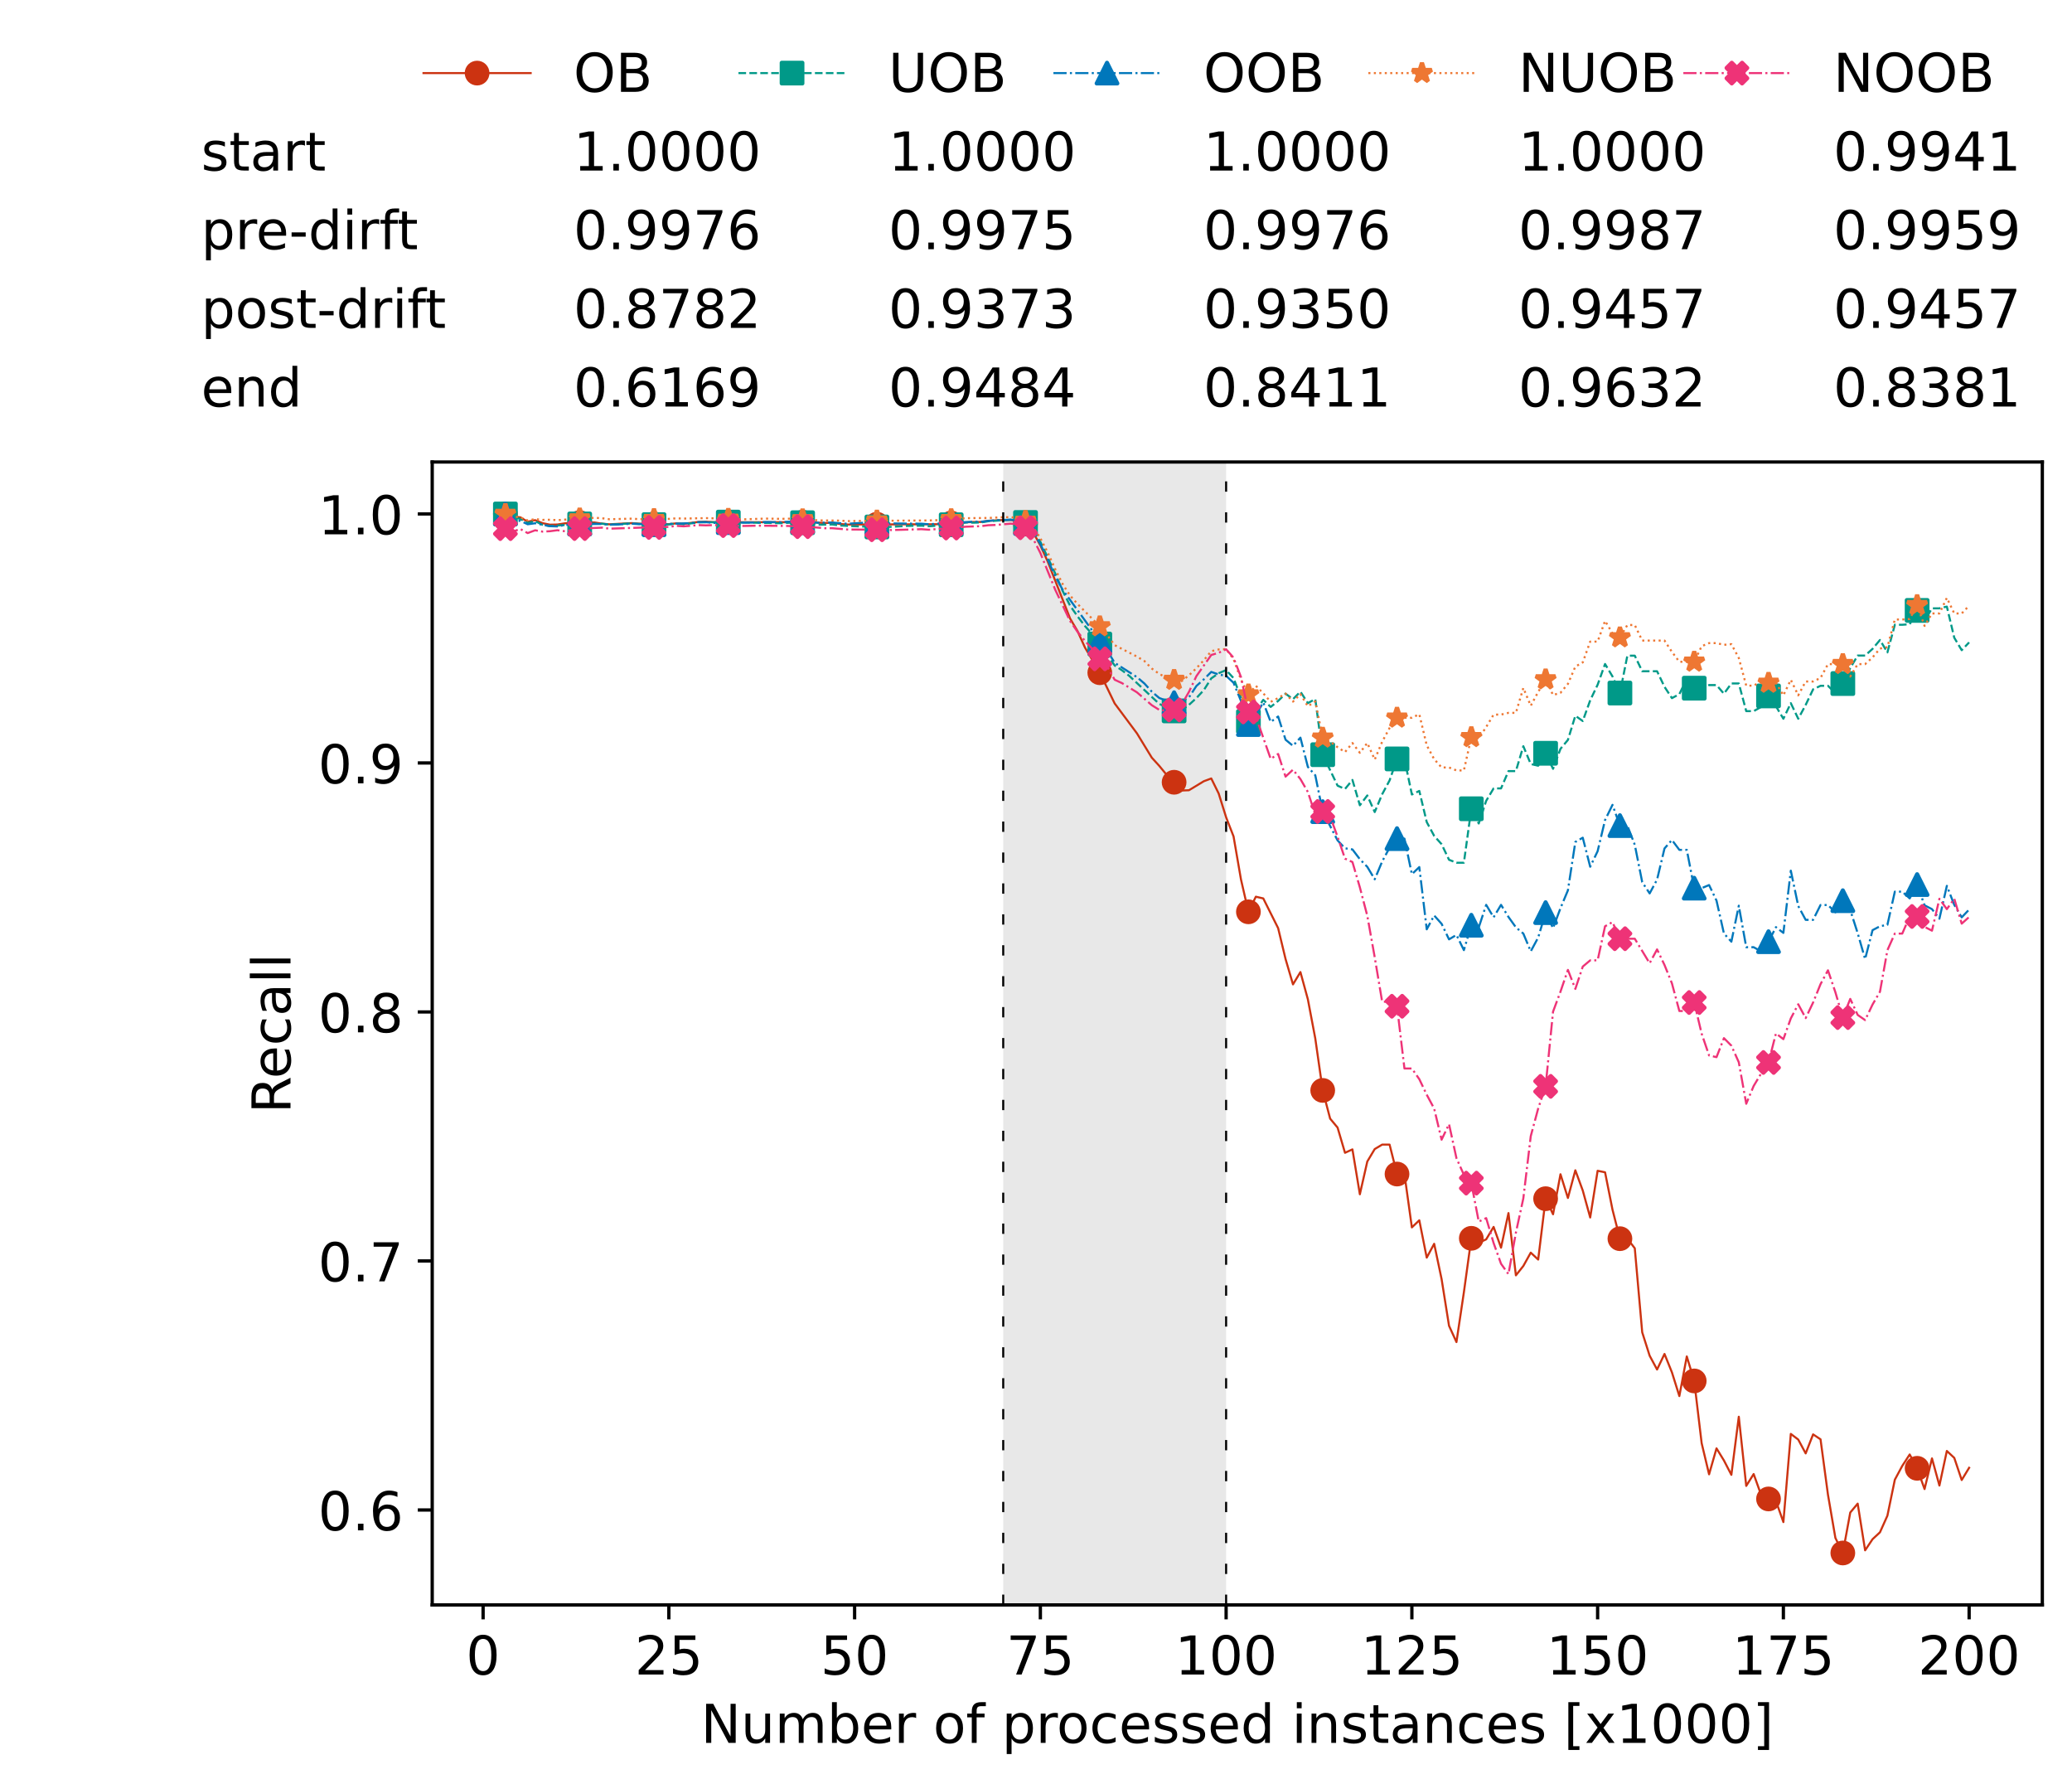 <?xml version="1.0" encoding="utf-8" standalone="no"?>
<!DOCTYPE svg PUBLIC "-//W3C//DTD SVG 1.1//EN"
  "http://www.w3.org/Graphics/SVG/1.1/DTD/svg11.dtd">
<!-- Created with matplotlib (https://matplotlib.org/) -->
<svg height="432.615pt" version="1.1" viewBox="0 0 502.65 432.615" width="502.65pt" xmlns="http://www.w3.org/2000/svg" xmlns:xlink="http://www.w3.org/1999/xlink">
 <defs>
  <style type="text/css">*{stroke-linecap:butt;stroke-linejoin:round;}</style>
 </defs>
 <g id="figure_1">
  <g id="patch_1">
   <path d="M 0 432.615 
L 502.65 432.615 
L 502.65 0 
L 0 0 
z
" style="fill:#ffffff;"/>
  </g>
  <g id="axes_1">
   <g id="patch_2">
    <path d="M 104.85 389.252 
L 495.45 389.252 
L 495.45 112.052 
L 104.85 112.052 
z
" style="fill:#ffffff;"/>
   </g>
   <g id="patch_3">
    <path clip-path="url(#pd2e6837e04)" d="M 297.446 389.252 
L 297.446 112.052 
L 243.372 112.052 
L 243.372 389.252 
z
" style="fill:#d3d3d3;opacity:0.5;"/>
   </g>
   <g id="matplotlib.axis_1">
    <g id="xtick_1">
     <g id="line2d_1">
      <defs>
       <path d="M 0 0 
L 0 3.5 
" id="mdad0bd39ba" style="stroke:#000000;stroke-width:0.8;"/>
      </defs>
      <g>
       <use style="stroke:#000000;stroke-width:0.8;" x="117.197" xlink:href="#mdad0bd39ba" y="389.252"/>
      </g>
     </g>
     <g id="text_1">
      <!-- 0 -->
      <g transform="translate(113.061 406.13)scale(0.13 -0.13)">
       <defs>
        <path d="M 31.781 66.406 
Q 24.172 66.406 20.328 58.906 
Q 16.5 51.422 16.5 36.375 
Q 16.5 21.391 20.328 13.891 
Q 24.172 6.391 31.781 6.391 
Q 39.453 6.391 43.281 13.891 
Q 47.125 21.391 47.125 36.375 
Q 47.125 51.422 43.281 58.906 
Q 39.453 66.406 31.781 66.406 
z
M 31.781 74.219 
Q 44.047 74.219 50.516 64.516 
Q 56.984 54.828 56.984 36.375 
Q 56.984 17.969 50.516 8.266 
Q 44.047 -1.422 31.781 -1.422 
Q 19.531 -1.422 13.062 8.266 
Q 6.594 17.969 6.594 36.375 
Q 6.594 54.828 13.062 64.516 
Q 19.531 74.219 31.781 74.219 
z
" id="DejaVuSans-48"/>
       </defs>
       <use xlink:href="#DejaVuSans-48"/>
      </g>
     </g>
    </g>
    <g id="xtick_2">
     <g id="line2d_2">
      <g>
       <use style="stroke:#000000;stroke-width:0.8;" x="162.259" xlink:href="#mdad0bd39ba" y="389.252"/>
      </g>
     </g>
     <g id="text_2">
      <!-- 25 -->
      <g transform="translate(153.988 406.13)scale(0.13 -0.13)">
       <defs>
        <path d="M 19.188 8.297 
L 53.609 8.297 
L 53.609 0 
L 7.328 0 
L 7.328 8.297 
Q 12.938 14.109 22.625 23.891 
Q 32.328 33.688 34.812 36.531 
Q 39.547 41.844 41.422 45.531 
Q 43.312 49.219 43.312 52.781 
Q 43.312 58.594 39.234 62.25 
Q 35.156 65.922 28.609 65.922 
Q 23.969 65.922 18.812 64.312 
Q 13.672 62.703 7.812 59.422 
L 7.812 69.391 
Q 13.766 71.781 18.938 73 
Q 24.125 74.219 28.422 74.219 
Q 39.75 74.219 46.484 68.547 
Q 53.219 62.891 53.219 53.422 
Q 53.219 48.922 51.531 44.891 
Q 49.859 40.875 45.406 35.406 
Q 44.188 33.984 37.641 27.219 
Q 31.109 20.453 19.188 8.297 
z
" id="DejaVuSans-50"/>
        <path d="M 10.797 72.906 
L 49.516 72.906 
L 49.516 64.594 
L 19.828 64.594 
L 19.828 46.734 
Q 21.969 47.469 24.109 47.828 
Q 26.266 48.188 28.422 48.188 
Q 40.625 48.188 47.75 41.5 
Q 54.891 34.812 54.891 23.391 
Q 54.891 11.625 47.562 5.094 
Q 40.234 -1.422 26.906 -1.422 
Q 22.312 -1.422 17.547 -0.641 
Q 12.797 0.141 7.719 1.703 
L 7.719 11.625 
Q 12.109 9.234 16.797 8.062 
Q 21.484 6.891 26.703 6.891 
Q 35.156 6.891 40.078 11.328 
Q 45.016 15.766 45.016 23.391 
Q 45.016 31 40.078 35.438 
Q 35.156 39.891 26.703 39.891 
Q 22.75 39.891 18.812 39.016 
Q 14.891 38.141 10.797 36.281 
z
" id="DejaVuSans-53"/>
       </defs>
       <use xlink:href="#DejaVuSans-50"/>
       <use x="63.623" xlink:href="#DejaVuSans-53"/>
      </g>
     </g>
    </g>
    <g id="xtick_3">
     <g id="line2d_3">
      <g>
       <use style="stroke:#000000;stroke-width:0.8;" x="207.322" xlink:href="#mdad0bd39ba" y="389.252"/>
      </g>
     </g>
     <g id="text_3">
      <!-- 50 -->
      <g transform="translate(199.05 406.13)scale(0.13 -0.13)">
       <use xlink:href="#DejaVuSans-53"/>
       <use x="63.623" xlink:href="#DejaVuSans-48"/>
      </g>
     </g>
    </g>
    <g id="xtick_4">
     <g id="line2d_4">
      <g>
       <use style="stroke:#000000;stroke-width:0.8;" x="252.384" xlink:href="#mdad0bd39ba" y="389.252"/>
      </g>
     </g>
     <g id="text_4">
      <!-- 75 -->
      <g transform="translate(244.113 406.13)scale(0.13 -0.13)">
       <defs>
        <path d="M 8.203 72.906 
L 55.078 72.906 
L 55.078 68.703 
L 28.609 0 
L 18.312 0 
L 43.219 64.594 
L 8.203 64.594 
z
" id="DejaVuSans-55"/>
       </defs>
       <use xlink:href="#DejaVuSans-55"/>
       <use x="63.623" xlink:href="#DejaVuSans-53"/>
      </g>
     </g>
    </g>
    <g id="xtick_5">
     <g id="line2d_5">
      <g>
       <use style="stroke:#000000;stroke-width:0.8;" x="297.446" xlink:href="#mdad0bd39ba" y="389.252"/>
      </g>
     </g>
     <g id="text_5">
      <!-- 100 -->
      <g transform="translate(285.039 406.13)scale(0.13 -0.13)">
       <defs>
        <path d="M 12.406 8.297 
L 28.516 8.297 
L 28.516 63.922 
L 10.984 60.406 
L 10.984 69.391 
L 28.422 72.906 
L 38.281 72.906 
L 38.281 8.297 
L 54.391 8.297 
L 54.391 0 
L 12.406 0 
z
" id="DejaVuSans-49"/>
       </defs>
       <use xlink:href="#DejaVuSans-49"/>
       <use x="63.623" xlink:href="#DejaVuSans-48"/>
       <use x="127.246" xlink:href="#DejaVuSans-48"/>
      </g>
     </g>
    </g>
    <g id="xtick_6">
     <g id="line2d_6">
      <g>
       <use style="stroke:#000000;stroke-width:0.8;" x="342.509" xlink:href="#mdad0bd39ba" y="389.252"/>
      </g>
     </g>
     <g id="text_6">
      <!-- 125 -->
      <g transform="translate(330.102 406.13)scale(0.13 -0.13)">
       <use xlink:href="#DejaVuSans-49"/>
       <use x="63.623" xlink:href="#DejaVuSans-50"/>
       <use x="127.246" xlink:href="#DejaVuSans-53"/>
      </g>
     </g>
    </g>
    <g id="xtick_7">
     <g id="line2d_7">
      <g>
       <use style="stroke:#000000;stroke-width:0.8;" x="387.571" xlink:href="#mdad0bd39ba" y="389.252"/>
      </g>
     </g>
     <g id="text_7">
      <!-- 150 -->
      <g transform="translate(375.164 406.13)scale(0.13 -0.13)">
       <use xlink:href="#DejaVuSans-49"/>
       <use x="63.623" xlink:href="#DejaVuSans-53"/>
       <use x="127.246" xlink:href="#DejaVuSans-48"/>
      </g>
     </g>
    </g>
    <g id="xtick_8">
     <g id="line2d_8">
      <g>
       <use style="stroke:#000000;stroke-width:0.8;" x="432.633" xlink:href="#mdad0bd39ba" y="389.252"/>
      </g>
     </g>
     <g id="text_8">
      <!-- 175 -->
      <g transform="translate(420.226 406.13)scale(0.13 -0.13)">
       <use xlink:href="#DejaVuSans-49"/>
       <use x="63.623" xlink:href="#DejaVuSans-55"/>
       <use x="127.246" xlink:href="#DejaVuSans-53"/>
      </g>
     </g>
    </g>
    <g id="xtick_9">
     <g id="line2d_9">
      <g>
       <use style="stroke:#000000;stroke-width:0.8;" x="477.695" xlink:href="#mdad0bd39ba" y="389.252"/>
      </g>
     </g>
     <g id="text_9">
      <!-- 200 -->
      <g transform="translate(465.289 406.13)scale(0.13 -0.13)">
       <use xlink:href="#DejaVuSans-50"/>
       <use x="63.623" xlink:href="#DejaVuSans-48"/>
       <use x="127.246" xlink:href="#DejaVuSans-48"/>
      </g>
     </g>
    </g>
    <g id="text_10">
     <!-- Number of processed instances [x1000] -->
     <g transform="translate(170.025 422.711)scale(0.13 -0.13)">
      <defs>
       <path d="M 9.812 72.906 
L 23.094 72.906 
L 55.422 11.922 
L 55.422 72.906 
L 64.984 72.906 
L 64.984 0 
L 51.703 0 
L 19.391 60.984 
L 19.391 0 
L 9.812 0 
z
" id="DejaVuSans-78"/>
       <path d="M 8.5 21.578 
L 8.5 54.688 
L 17.484 54.688 
L 17.484 21.922 
Q 17.484 14.156 20.5 10.266 
Q 23.531 6.391 29.594 6.391 
Q 36.859 6.391 41.078 11.031 
Q 45.312 15.672 45.312 23.688 
L 45.312 54.688 
L 54.297 54.688 
L 54.297 0 
L 45.312 0 
L 45.312 8.406 
Q 42.047 3.422 37.719 1 
Q 33.406 -1.422 27.688 -1.422 
Q 18.266 -1.422 13.375 4.438 
Q 8.5 10.297 8.5 21.578 
z
M 31.109 56 
z
" id="DejaVuSans-117"/>
       <path d="M 52 44.188 
Q 55.375 50.25 60.062 53.125 
Q 64.75 56 71.094 56 
Q 79.641 56 84.281 50.016 
Q 88.922 44.047 88.922 33.016 
L 88.922 0 
L 79.891 0 
L 79.891 32.719 
Q 79.891 40.578 77.094 44.375 
Q 74.312 48.188 68.609 48.188 
Q 61.625 48.188 57.562 43.547 
Q 53.516 38.922 53.516 30.906 
L 53.516 0 
L 44.484 0 
L 44.484 32.719 
Q 44.484 40.625 41.703 44.406 
Q 38.922 48.188 33.109 48.188 
Q 26.219 48.188 22.156 43.531 
Q 18.109 38.875 18.109 30.906 
L 18.109 0 
L 9.078 0 
L 9.078 54.688 
L 18.109 54.688 
L 18.109 46.188 
Q 21.188 51.219 25.484 53.609 
Q 29.781 56 35.688 56 
Q 41.656 56 45.828 52.969 
Q 50 49.953 52 44.188 
z
" id="DejaVuSans-109"/>
       <path d="M 48.688 27.297 
Q 48.688 37.203 44.609 42.844 
Q 40.531 48.484 33.406 48.484 
Q 26.266 48.484 22.188 42.844 
Q 18.109 37.203 18.109 27.297 
Q 18.109 17.391 22.188 11.75 
Q 26.266 6.109 33.406 6.109 
Q 40.531 6.109 44.609 11.75 
Q 48.688 17.391 48.688 27.297 
z
M 18.109 46.391 
Q 20.953 51.266 25.266 53.625 
Q 29.594 56 35.594 56 
Q 45.562 56 51.781 48.094 
Q 58.016 40.188 58.016 27.297 
Q 58.016 14.406 51.781 6.484 
Q 45.562 -1.422 35.594 -1.422 
Q 29.594 -1.422 25.266 0.953 
Q 20.953 3.328 18.109 8.203 
L 18.109 0 
L 9.078 0 
L 9.078 75.984 
L 18.109 75.984 
z
" id="DejaVuSans-98"/>
       <path d="M 56.203 29.594 
L 56.203 25.203 
L 14.891 25.203 
Q 15.484 15.922 20.484 11.062 
Q 25.484 6.203 34.422 6.203 
Q 39.594 6.203 44.453 7.469 
Q 49.312 8.734 54.109 11.281 
L 54.109 2.781 
Q 49.266 0.734 44.188 -0.344 
Q 39.109 -1.422 33.891 -1.422 
Q 20.797 -1.422 13.156 6.188 
Q 5.516 13.812 5.516 26.812 
Q 5.516 40.234 12.766 48.109 
Q 20.016 56 32.328 56 
Q 43.359 56 49.781 48.891 
Q 56.203 41.797 56.203 29.594 
z
M 47.219 32.234 
Q 47.125 39.594 43.094 43.984 
Q 39.062 48.391 32.422 48.391 
Q 24.906 48.391 20.391 44.141 
Q 15.875 39.891 15.188 32.172 
z
" id="DejaVuSans-101"/>
       <path d="M 41.109 46.297 
Q 39.594 47.172 37.812 47.578 
Q 36.031 48 33.891 48 
Q 26.266 48 22.188 43.047 
Q 18.109 38.094 18.109 28.812 
L 18.109 0 
L 9.078 0 
L 9.078 54.688 
L 18.109 54.688 
L 18.109 46.188 
Q 20.953 51.172 25.484 53.578 
Q 30.031 56 36.531 56 
Q 37.453 56 38.578 55.875 
Q 39.703 55.766 41.062 55.516 
z
" id="DejaVuSans-114"/>
       <path id="DejaVuSans-32"/>
       <path d="M 30.609 48.391 
Q 23.391 48.391 19.188 42.75 
Q 14.984 37.109 14.984 27.297 
Q 14.984 17.484 19.156 11.844 
Q 23.344 6.203 30.609 6.203 
Q 37.797 6.203 41.984 11.859 
Q 46.188 17.531 46.188 27.297 
Q 46.188 37.016 41.984 42.703 
Q 37.797 48.391 30.609 48.391 
z
M 30.609 56 
Q 42.328 56 49.016 48.375 
Q 55.719 40.766 55.719 27.297 
Q 55.719 13.875 49.016 6.219 
Q 42.328 -1.422 30.609 -1.422 
Q 18.844 -1.422 12.172 6.219 
Q 5.516 13.875 5.516 27.297 
Q 5.516 40.766 12.172 48.375 
Q 18.844 56 30.609 56 
z
" id="DejaVuSans-111"/>
       <path d="M 37.109 75.984 
L 37.109 68.5 
L 28.516 68.5 
Q 23.688 68.5 21.797 66.547 
Q 19.922 64.594 19.922 59.516 
L 19.922 54.688 
L 34.719 54.688 
L 34.719 47.703 
L 19.922 47.703 
L 19.922 0 
L 10.891 0 
L 10.891 47.703 
L 2.297 47.703 
L 2.297 54.688 
L 10.891 54.688 
L 10.891 58.5 
Q 10.891 67.625 15.141 71.797 
Q 19.391 75.984 28.609 75.984 
z
" id="DejaVuSans-102"/>
       <path d="M 18.109 8.203 
L 18.109 -20.797 
L 9.078 -20.797 
L 9.078 54.688 
L 18.109 54.688 
L 18.109 46.391 
Q 20.953 51.266 25.266 53.625 
Q 29.594 56 35.594 56 
Q 45.562 56 51.781 48.094 
Q 58.016 40.188 58.016 27.297 
Q 58.016 14.406 51.781 6.484 
Q 45.562 -1.422 35.594 -1.422 
Q 29.594 -1.422 25.266 0.953 
Q 20.953 3.328 18.109 8.203 
z
M 48.688 27.297 
Q 48.688 37.203 44.609 42.844 
Q 40.531 48.484 33.406 48.484 
Q 26.266 48.484 22.188 42.844 
Q 18.109 37.203 18.109 27.297 
Q 18.109 17.391 22.188 11.75 
Q 26.266 6.109 33.406 6.109 
Q 40.531 6.109 44.609 11.75 
Q 48.688 17.391 48.688 27.297 
z
" id="DejaVuSans-112"/>
       <path d="M 48.781 52.594 
L 48.781 44.188 
Q 44.969 46.297 41.141 47.344 
Q 37.312 48.391 33.406 48.391 
Q 24.656 48.391 19.812 42.844 
Q 14.984 37.312 14.984 27.297 
Q 14.984 17.281 19.812 11.734 
Q 24.656 6.203 33.406 6.203 
Q 37.312 6.203 41.141 7.25 
Q 44.969 8.297 48.781 10.406 
L 48.781 2.094 
Q 45.016 0.344 40.984 -0.531 
Q 36.969 -1.422 32.422 -1.422 
Q 20.062 -1.422 12.781 6.344 
Q 5.516 14.109 5.516 27.297 
Q 5.516 40.672 12.859 48.328 
Q 20.219 56 33.016 56 
Q 37.156 56 41.109 55.141 
Q 45.062 54.297 48.781 52.594 
z
" id="DejaVuSans-99"/>
       <path d="M 44.281 53.078 
L 44.281 44.578 
Q 40.484 46.531 36.375 47.5 
Q 32.281 48.484 27.875 48.484 
Q 21.188 48.484 17.844 46.438 
Q 14.5 44.391 14.5 40.281 
Q 14.5 37.156 16.891 35.375 
Q 19.281 33.594 26.516 31.984 
L 29.594 31.297 
Q 39.156 29.25 43.188 25.516 
Q 47.219 21.781 47.219 15.094 
Q 47.219 7.469 41.188 3.016 
Q 35.156 -1.422 24.609 -1.422 
Q 20.219 -1.422 15.453 -0.562 
Q 10.688 0.297 5.422 2 
L 5.422 11.281 
Q 10.406 8.688 15.234 7.391 
Q 20.062 6.109 24.812 6.109 
Q 31.156 6.109 34.562 8.281 
Q 37.984 10.453 37.984 14.406 
Q 37.984 18.062 35.516 20.016 
Q 33.062 21.969 24.703 23.781 
L 21.578 24.516 
Q 13.234 26.266 9.516 29.906 
Q 5.812 33.547 5.812 39.891 
Q 5.812 47.609 11.281 51.797 
Q 16.75 56 26.812 56 
Q 31.781 56 36.172 55.266 
Q 40.578 54.547 44.281 53.078 
z
" id="DejaVuSans-115"/>
       <path d="M 45.406 46.391 
L 45.406 75.984 
L 54.391 75.984 
L 54.391 0 
L 45.406 0 
L 45.406 8.203 
Q 42.578 3.328 38.25 0.953 
Q 33.938 -1.422 27.875 -1.422 
Q 17.969 -1.422 11.734 6.484 
Q 5.516 14.406 5.516 27.297 
Q 5.516 40.188 11.734 48.094 
Q 17.969 56 27.875 56 
Q 33.938 56 38.25 53.625 
Q 42.578 51.266 45.406 46.391 
z
M 14.797 27.297 
Q 14.797 17.391 18.875 11.75 
Q 22.953 6.109 30.078 6.109 
Q 37.203 6.109 41.297 11.75 
Q 45.406 17.391 45.406 27.297 
Q 45.406 37.203 41.297 42.844 
Q 37.203 48.484 30.078 48.484 
Q 22.953 48.484 18.875 42.844 
Q 14.797 37.203 14.797 27.297 
z
" id="DejaVuSans-100"/>
       <path d="M 9.422 54.688 
L 18.406 54.688 
L 18.406 0 
L 9.422 0 
z
M 9.422 75.984 
L 18.406 75.984 
L 18.406 64.594 
L 9.422 64.594 
z
" id="DejaVuSans-105"/>
       <path d="M 54.891 33.016 
L 54.891 0 
L 45.906 0 
L 45.906 32.719 
Q 45.906 40.484 42.875 44.328 
Q 39.844 48.188 33.797 48.188 
Q 26.516 48.188 22.312 43.547 
Q 18.109 38.922 18.109 30.906 
L 18.109 0 
L 9.078 0 
L 9.078 54.688 
L 18.109 54.688 
L 18.109 46.188 
Q 21.344 51.125 25.703 53.562 
Q 30.078 56 35.797 56 
Q 45.219 56 50.047 50.172 
Q 54.891 44.344 54.891 33.016 
z
" id="DejaVuSans-110"/>
       <path d="M 18.312 70.219 
L 18.312 54.688 
L 36.812 54.688 
L 36.812 47.703 
L 18.312 47.703 
L 18.312 18.016 
Q 18.312 11.328 20.141 9.422 
Q 21.969 7.516 27.594 7.516 
L 36.812 7.516 
L 36.812 0 
L 27.594 0 
Q 17.188 0 13.234 3.875 
Q 9.281 7.766 9.281 18.016 
L 9.281 47.703 
L 2.688 47.703 
L 2.688 54.688 
L 9.281 54.688 
L 9.281 70.219 
z
" id="DejaVuSans-116"/>
       <path d="M 34.281 27.484 
Q 23.391 27.484 19.188 25 
Q 14.984 22.516 14.984 16.5 
Q 14.984 11.719 18.141 8.906 
Q 21.297 6.109 26.703 6.109 
Q 34.188 6.109 38.703 11.406 
Q 43.219 16.703 43.219 25.484 
L 43.219 27.484 
z
M 52.203 31.203 
L 52.203 0 
L 43.219 0 
L 43.219 8.297 
Q 40.141 3.328 35.547 0.953 
Q 30.953 -1.422 24.312 -1.422 
Q 15.922 -1.422 10.953 3.297 
Q 6 8.016 6 15.922 
Q 6 25.141 12.172 29.828 
Q 18.359 34.516 30.609 34.516 
L 43.219 34.516 
L 43.219 35.406 
Q 43.219 41.609 39.141 45 
Q 35.062 48.391 27.688 48.391 
Q 23 48.391 18.547 47.266 
Q 14.109 46.141 10.016 43.891 
L 10.016 52.203 
Q 14.938 54.109 19.578 55.047 
Q 24.219 56 28.609 56 
Q 40.484 56 46.344 49.844 
Q 52.203 43.703 52.203 31.203 
z
" id="DejaVuSans-97"/>
       <path d="M 8.594 75.984 
L 29.297 75.984 
L 29.297 69 
L 17.578 69 
L 17.578 -6.203 
L 29.297 -6.203 
L 29.297 -13.188 
L 8.594 -13.188 
z
" id="DejaVuSans-91"/>
       <path d="M 54.891 54.688 
L 35.109 28.078 
L 55.906 0 
L 45.312 0 
L 29.391 21.484 
L 13.484 0 
L 2.875 0 
L 24.125 28.609 
L 4.688 54.688 
L 15.281 54.688 
L 29.781 35.203 
L 44.281 54.688 
z
" id="DejaVuSans-120"/>
       <path d="M 30.422 75.984 
L 30.422 -13.188 
L 9.719 -13.188 
L 9.719 -6.203 
L 21.391 -6.203 
L 21.391 69 
L 9.719 69 
L 9.719 75.984 
z
" id="DejaVuSans-93"/>
      </defs>
      <use xlink:href="#DejaVuSans-78"/>
      <use x="74.805" xlink:href="#DejaVuSans-117"/>
      <use x="138.184" xlink:href="#DejaVuSans-109"/>
      <use x="235.596" xlink:href="#DejaVuSans-98"/>
      <use x="299.072" xlink:href="#DejaVuSans-101"/>
      <use x="360.596" xlink:href="#DejaVuSans-114"/>
      <use x="401.709" xlink:href="#DejaVuSans-32"/>
      <use x="433.496" xlink:href="#DejaVuSans-111"/>
      <use x="494.678" xlink:href="#DejaVuSans-102"/>
      <use x="529.883" xlink:href="#DejaVuSans-32"/>
      <use x="561.67" xlink:href="#DejaVuSans-112"/>
      <use x="625.146" xlink:href="#DejaVuSans-114"/>
      <use x="664.01" xlink:href="#DejaVuSans-111"/>
      <use x="725.191" xlink:href="#DejaVuSans-99"/>
      <use x="780.172" xlink:href="#DejaVuSans-101"/>
      <use x="841.695" xlink:href="#DejaVuSans-115"/>
      <use x="893.795" xlink:href="#DejaVuSans-115"/>
      <use x="945.895" xlink:href="#DejaVuSans-101"/>
      <use x="1007.418" xlink:href="#DejaVuSans-100"/>
      <use x="1070.895" xlink:href="#DejaVuSans-32"/>
      <use x="1102.682" xlink:href="#DejaVuSans-105"/>
      <use x="1130.465" xlink:href="#DejaVuSans-110"/>
      <use x="1193.844" xlink:href="#DejaVuSans-115"/>
      <use x="1245.943" xlink:href="#DejaVuSans-116"/>
      <use x="1285.152" xlink:href="#DejaVuSans-97"/>
      <use x="1346.432" xlink:href="#DejaVuSans-110"/>
      <use x="1409.811" xlink:href="#DejaVuSans-99"/>
      <use x="1464.791" xlink:href="#DejaVuSans-101"/>
      <use x="1526.314" xlink:href="#DejaVuSans-115"/>
      <use x="1578.414" xlink:href="#DejaVuSans-32"/>
      <use x="1610.201" xlink:href="#DejaVuSans-91"/>
      <use x="1649.215" xlink:href="#DejaVuSans-120"/>
      <use x="1708.395" xlink:href="#DejaVuSans-49"/>
      <use x="1772.018" xlink:href="#DejaVuSans-48"/>
      <use x="1835.641" xlink:href="#DejaVuSans-48"/>
      <use x="1899.264" xlink:href="#DejaVuSans-48"/>
      <use x="1962.887" xlink:href="#DejaVuSans-93"/>
     </g>
    </g>
   </g>
   <g id="matplotlib.axis_2">
    <g id="ytick_1">
     <g id="line2d_10">
      <defs>
       <path d="M 0 0 
L -3.5 0 
" id="mf35e7ee995" style="stroke:#000000;stroke-width:0.8;"/>
      </defs>
      <g>
       <use style="stroke:#000000;stroke-width:0.8;" x="104.85" xlink:href="#mf35e7ee995" y="366.22"/>
      </g>
     </g>
     <g id="text_11">
      <!-- 0.6 -->
      <g transform="translate(77.176 371.159)scale(0.13 -0.13)">
       <defs>
        <path d="M 10.688 12.406 
L 21 12.406 
L 21 0 
L 10.688 0 
z
" id="DejaVuSans-46"/>
        <path d="M 33.016 40.375 
Q 26.375 40.375 22.484 35.828 
Q 18.609 31.297 18.609 23.391 
Q 18.609 15.531 22.484 10.953 
Q 26.375 6.391 33.016 6.391 
Q 39.656 6.391 43.531 10.953 
Q 47.406 15.531 47.406 23.391 
Q 47.406 31.297 43.531 35.828 
Q 39.656 40.375 33.016 40.375 
z
M 52.594 71.297 
L 52.594 62.312 
Q 48.875 64.062 45.094 64.984 
Q 41.312 65.922 37.594 65.922 
Q 27.828 65.922 22.672 59.328 
Q 17.531 52.734 16.797 39.406 
Q 19.672 43.656 24.016 45.922 
Q 28.375 48.188 33.594 48.188 
Q 44.578 48.188 50.953 41.516 
Q 57.328 34.859 57.328 23.391 
Q 57.328 12.156 50.688 5.359 
Q 44.047 -1.422 33.016 -1.422 
Q 20.359 -1.422 13.672 8.266 
Q 6.984 17.969 6.984 36.375 
Q 6.984 53.656 15.188 63.938 
Q 23.391 74.219 37.203 74.219 
Q 40.922 74.219 44.703 73.484 
Q 48.484 72.75 52.594 71.297 
z
" id="DejaVuSans-54"/>
       </defs>
       <use xlink:href="#DejaVuSans-48"/>
       <use x="63.623" xlink:href="#DejaVuSans-46"/>
       <use x="95.41" xlink:href="#DejaVuSans-54"/>
      </g>
     </g>
    </g>
    <g id="ytick_2">
     <g id="line2d_11">
      <g>
       <use style="stroke:#000000;stroke-width:0.8;" x="104.85" xlink:href="#mf35e7ee995" y="305.828"/>
      </g>
     </g>
     <g id="text_12">
      <!-- 0.7 -->
      <g transform="translate(77.176 310.767)scale(0.13 -0.13)">
       <use xlink:href="#DejaVuSans-48"/>
       <use x="63.623" xlink:href="#DejaVuSans-46"/>
       <use x="95.41" xlink:href="#DejaVuSans-55"/>
      </g>
     </g>
    </g>
    <g id="ytick_3">
     <g id="line2d_12">
      <g>
       <use style="stroke:#000000;stroke-width:0.8;" x="104.85" xlink:href="#mf35e7ee995" y="245.436"/>
      </g>
     </g>
     <g id="text_13">
      <!-- 0.8 -->
      <g transform="translate(77.176 250.375)scale(0.13 -0.13)">
       <defs>
        <path d="M 31.781 34.625 
Q 24.75 34.625 20.719 30.859 
Q 16.703 27.094 16.703 20.516 
Q 16.703 13.922 20.719 10.156 
Q 24.75 6.391 31.781 6.391 
Q 38.812 6.391 42.859 10.172 
Q 46.922 13.969 46.922 20.516 
Q 46.922 27.094 42.891 30.859 
Q 38.875 34.625 31.781 34.625 
z
M 21.922 38.812 
Q 15.578 40.375 12.031 44.719 
Q 8.5 49.078 8.5 55.328 
Q 8.5 64.062 14.719 69.141 
Q 20.953 74.219 31.781 74.219 
Q 42.672 74.219 48.875 69.141 
Q 55.078 64.062 55.078 55.328 
Q 55.078 49.078 51.531 44.719 
Q 48 40.375 41.703 38.812 
Q 48.828 37.156 52.797 32.312 
Q 56.781 27.484 56.781 20.516 
Q 56.781 9.906 50.312 4.234 
Q 43.844 -1.422 31.781 -1.422 
Q 19.734 -1.422 13.25 4.234 
Q 6.781 9.906 6.781 20.516 
Q 6.781 27.484 10.781 32.312 
Q 14.797 37.156 21.922 38.812 
z
M 18.312 54.391 
Q 18.312 48.734 21.844 45.562 
Q 25.391 42.391 31.781 42.391 
Q 38.141 42.391 41.719 45.562 
Q 45.312 48.734 45.312 54.391 
Q 45.312 60.062 41.719 63.234 
Q 38.141 66.406 31.781 66.406 
Q 25.391 66.406 21.844 63.234 
Q 18.312 60.062 18.312 54.391 
z
" id="DejaVuSans-56"/>
       </defs>
       <use xlink:href="#DejaVuSans-48"/>
       <use x="63.623" xlink:href="#DejaVuSans-46"/>
       <use x="95.41" xlink:href="#DejaVuSans-56"/>
      </g>
     </g>
    </g>
    <g id="ytick_4">
     <g id="line2d_13">
      <g>
       <use style="stroke:#000000;stroke-width:0.8;" x="104.85" xlink:href="#mf35e7ee995" y="185.044"/>
      </g>
     </g>
     <g id="text_14">
      <!-- 0.9 -->
      <g transform="translate(77.176 189.983)scale(0.13 -0.13)">
       <defs>
        <path d="M 10.984 1.516 
L 10.984 10.5 
Q 14.703 8.734 18.5 7.812 
Q 22.312 6.891 25.984 6.891 
Q 35.75 6.891 40.891 13.453 
Q 46.047 20.016 46.781 33.406 
Q 43.953 29.203 39.594 26.953 
Q 35.25 24.703 29.984 24.703 
Q 19.047 24.703 12.672 31.312 
Q 6.297 37.938 6.297 49.422 
Q 6.297 60.641 12.938 67.422 
Q 19.578 74.219 30.609 74.219 
Q 43.266 74.219 49.922 64.516 
Q 56.594 54.828 56.594 36.375 
Q 56.594 19.141 48.406 8.859 
Q 40.234 -1.422 26.422 -1.422 
Q 22.703 -1.422 18.891 -0.688 
Q 15.094 0.047 10.984 1.516 
z
M 30.609 32.422 
Q 37.25 32.422 41.125 36.953 
Q 45.016 41.5 45.016 49.422 
Q 45.016 57.281 41.125 61.844 
Q 37.25 66.406 30.609 66.406 
Q 23.969 66.406 20.094 61.844 
Q 16.219 57.281 16.219 49.422 
Q 16.219 41.5 20.094 36.953 
Q 23.969 32.422 30.609 32.422 
z
" id="DejaVuSans-57"/>
       </defs>
       <use xlink:href="#DejaVuSans-48"/>
       <use x="63.623" xlink:href="#DejaVuSans-46"/>
       <use x="95.41" xlink:href="#DejaVuSans-57"/>
      </g>
     </g>
    </g>
    <g id="ytick_5">
     <g id="line2d_14">
      <g>
       <use style="stroke:#000000;stroke-width:0.8;" x="104.85" xlink:href="#mf35e7ee995" y="124.652"/>
      </g>
     </g>
     <g id="text_15">
      <!-- 1.0 -->
      <g transform="translate(77.176 129.591)scale(0.13 -0.13)">
       <use xlink:href="#DejaVuSans-49"/>
       <use x="63.623" xlink:href="#DejaVuSans-46"/>
       <use x="95.41" xlink:href="#DejaVuSans-48"/>
      </g>
     </g>
    </g>
    <g id="text_16">
     <!-- Recall -->
     <g transform="translate(70.472 270.044)rotate(-90)scale(0.13 -0.13)">
      <defs>
       <path d="M 44.391 34.188 
Q 47.562 33.109 50.562 29.594 
Q 53.562 26.078 56.594 19.922 
L 66.609 0 
L 56 0 
L 46.688 18.703 
Q 43.062 26.031 39.672 28.422 
Q 36.281 30.812 30.422 30.812 
L 19.672 30.812 
L 19.672 0 
L 9.812 0 
L 9.812 72.906 
L 32.078 72.906 
Q 44.578 72.906 50.734 67.672 
Q 56.891 62.453 56.891 51.906 
Q 56.891 45.016 53.688 40.469 
Q 50.484 35.938 44.391 34.188 
z
M 19.672 64.797 
L 19.672 38.922 
L 32.078 38.922 
Q 39.203 38.922 42.844 42.219 
Q 46.484 45.516 46.484 51.906 
Q 46.484 58.297 42.844 61.547 
Q 39.203 64.797 32.078 64.797 
z
" id="DejaVuSans-82"/>
       <path d="M 9.422 75.984 
L 18.406 75.984 
L 18.406 0 
L 9.422 0 
z
" id="DejaVuSans-108"/>
      </defs>
      <use xlink:href="#DejaVuSans-82"/>
      <use x="64.982" xlink:href="#DejaVuSans-101"/>
      <use x="126.506" xlink:href="#DejaVuSans-99"/>
      <use x="181.486" xlink:href="#DejaVuSans-97"/>
      <use x="242.766" xlink:href="#DejaVuSans-108"/>
      <use x="270.549" xlink:href="#DejaVuSans-108"/>
     </g>
    </g>
   </g>
   <g id="line2d_15"/>
   <g id="line2d_16"/>
   <g id="line2d_17"/>
   <g id="line2d_18"/>
   <g id="line2d_19"/>
   <g id="line2d_20">
    <path clip-path="url(#pd2e6837e04)" d="M 122.605 124.652 
L 124.407 125.274 
L 126.21 125.465 
L 128.012 126.533 
L 129.815 126.157 
L 131.617 126.885 
L 133.419 127.252 
L 135.222 127.212 
L 137.024 126.928 
L 140.629 126.745 
L 144.234 126.717 
L 146.037 127.006 
L 147.839 127.163 
L 153.247 126.877 
L 155.049 127.005 
L 158.654 127.068 
L 162.259 127.124 
L 164.062 126.93 
L 165.864 127.049 
L 169.469 126.576 
L 171.272 126.522 
L 173.074 126.641 
L 196.507 126.66 
L 200.112 126.848 
L 201.914 126.788 
L 203.717 127.085 
L 205.519 127.208 
L 227.149 127.15 
L 228.952 127.09 
L 230.754 126.853 
L 236.162 126.595 
L 237.964 126.596 
L 239.767 126.301 
L 243.372 126.116 
L 245.174 126.111 
L 246.976 126.372 
L 248.779 127.084 
L 250.581 129.023 
L 252.384 132.296 
L 254.186 136.242 
L 259.594 150.011 
L 261.396 153.052 
L 263.199 157.042 
L 266.804 163.158 
L 270.409 170.606 
L 275.816 177.867 
L 279.421 183.766 
L 281.224 185.744 
L 283.026 187.935 
L 284.829 189.724 
L 286.631 191.729 
L 288.434 191.657 
L 292.039 189.477 
L 293.841 188.805 
L 295.644 192.461 
L 297.446 198.223 
L 299.249 202.86 
L 301.051 213.299 
L 302.854 221.145 
L 304.656 217.482 
L 306.459 217.899 
L 310.064 225.108 
L 311.866 232.6 
L 313.669 238.747 
L 315.471 235.76 
L 317.274 242.352 
L 319.076 251.865 
L 320.879 264.461 
L 322.681 271.312 
L 324.484 273.478 
L 326.286 279.591 
L 328.089 278.767 
L 329.891 289.652 
L 331.694 281.706 
L 333.496 278.686 
L 335.299 277.608 
L 337.101 277.608 
L 338.904 284.745 
L 340.706 284.745 
L 342.509 297.686 
L 344.311 295.961 
L 346.114 305.019 
L 347.916 301.664 
L 349.719 310.22 
L 351.521 321.543 
L 353.324 325.498 
L 355.126 313.419 
L 356.928 300.334 
L 358.731 301.432 
L 360.533 300.588 
L 362.336 297.568 
L 364.138 302.601 
L 365.941 294.213 
L 367.743 309.311 
L 369.546 307.046 
L 371.348 303.811 
L 373.151 305.488 
L 374.953 290.726 
L 376.756 294.5 
L 378.558 284.795 
L 380.361 290.546 
L 382.163 283.836 
L 383.966 288.74 
L 385.768 295.282 
L 387.571 283.959 
L 389.373 284.318 
L 391.176 293.377 
L 392.978 300.423 
L 394.781 300.423 
L 396.583 302.745 
L 398.386 323.128 
L 400.188 328.801 
L 401.991 332.156 
L 403.793 328.381 
L 405.596 332.842 
L 407.398 338.594 
L 409.201 328.986 
L 411.003 334.922 
L 412.806 350.02 
L 414.608 357.569 
L 416.411 351.278 
L 418.213 354.214 
L 420.016 357.698 
L 421.818 343.607 
L 423.621 360.382 
L 425.423 357.506 
L 427.226 362.539 
L 429.028 363.545 
L 430.831 364.049 
L 432.633 369.159 
L 434.436 347.77 
L 436.238 349.143 
L 438.041 352.498 
L 439.843 347.884 
L 441.646 349.085 
L 443.448 362.506 
L 445.251 373.002 
L 447.053 376.652 
L 448.856 366.838 
L 450.658 364.681 
L 452.461 376.005 
L 454.263 373.309 
L 456.066 371.631 
L 457.868 367.605 
L 459.671 358.882 
L 461.473 355.527 
L 463.276 352.759 
L 465.078 356.114 
L 466.881 361.146 
L 468.683 353.714 
L 470.485 360.295 
L 472.288 351.907 
L 474.09 353.585 
L 475.893 358.953 
L 477.695 355.987 
L 477.695 355.987 
" style="fill:none;stroke:#cc3311;stroke-linecap:square;stroke-width:0.5;"/>
    <defs>
     <path d="M 0 2.5 
C 0.663 2.5 1.299 2.237 1.768 1.768 
C 2.237 1.299 2.5 0.663 2.5 0 
C 2.5 -0.663 2.237 -1.299 1.768 -1.768 
C 1.299 -2.237 0.663 -2.5 0 -2.5 
C -0.663 -2.5 -1.299 -2.237 -1.768 -1.768 
C -2.237 -1.299 -2.5 -0.663 -2.5 0 
C -2.5 0.663 -2.237 1.299 -1.768 1.768 
C -1.299 2.237 -0.663 2.5 0 2.5 
z
" id="m3d64496aff" style="stroke:#cc3311;"/>
    </defs>
    <g clip-path="url(#pd2e6837e04)">
     <use style="fill:#cc3311;stroke:#cc3311;" x="122.605" xlink:href="#m3d64496aff" y="124.652"/>
     <use style="fill:#cc3311;stroke:#cc3311;" x="140.629" xlink:href="#m3d64496aff" y="126.745"/>
     <use style="fill:#cc3311;stroke:#cc3311;" x="158.654" xlink:href="#m3d64496aff" y="127.068"/>
     <use style="fill:#cc3311;stroke:#cc3311;" x="176.679" xlink:href="#m3d64496aff" y="126.635"/>
     <use style="fill:#cc3311;stroke:#cc3311;" x="194.704" xlink:href="#m3d64496aff" y="126.658"/>
     <use style="fill:#cc3311;stroke:#cc3311;" x="212.729" xlink:href="#m3d64496aff" y="127.146"/>
     <use style="fill:#cc3311;stroke:#cc3311;" x="230.754" xlink:href="#m3d64496aff" y="126.853"/>
     <use style="fill:#cc3311;stroke:#cc3311;" x="248.779" xlink:href="#m3d64496aff" y="127.084"/>
     <use style="fill:#cc3311;stroke:#cc3311;" x="266.804" xlink:href="#m3d64496aff" y="163.158"/>
     <use style="fill:#cc3311;stroke:#cc3311;" x="284.829" xlink:href="#m3d64496aff" y="189.724"/>
     <use style="fill:#cc3311;stroke:#cc3311;" x="302.854" xlink:href="#m3d64496aff" y="221.145"/>
     <use style="fill:#cc3311;stroke:#cc3311;" x="320.879" xlink:href="#m3d64496aff" y="264.461"/>
     <use style="fill:#cc3311;stroke:#cc3311;" x="338.904" xlink:href="#m3d64496aff" y="284.745"/>
     <use style="fill:#cc3311;stroke:#cc3311;" x="356.928" xlink:href="#m3d64496aff" y="300.334"/>
     <use style="fill:#cc3311;stroke:#cc3311;" x="374.953" xlink:href="#m3d64496aff" y="290.726"/>
     <use style="fill:#cc3311;stroke:#cc3311;" x="392.978" xlink:href="#m3d64496aff" y="300.423"/>
     <use style="fill:#cc3311;stroke:#cc3311;" x="411.003" xlink:href="#m3d64496aff" y="334.922"/>
     <use style="fill:#cc3311;stroke:#cc3311;" x="429.028" xlink:href="#m3d64496aff" y="363.545"/>
     <use style="fill:#cc3311;stroke:#cc3311;" x="447.053" xlink:href="#m3d64496aff" y="376.652"/>
     <use style="fill:#cc3311;stroke:#cc3311;" x="465.078" xlink:href="#m3d64496aff" y="356.114"/>
    </g>
   </g>
   <g id="line2d_21"/>
   <g id="line2d_22"/>
   <g id="line2d_23"/>
   <g id="line2d_24"/>
   <g id="line2d_25">
    <path clip-path="url(#pd2e6837e04)" d="M 122.605 124.652 
L 126.21 125.863 
L 128.012 126.831 
L 129.815 126.395 
L 131.617 127.28 
L 133.419 127.59 
L 137.024 127.328 
L 140.629 127.072 
L 146.037 127.001 
L 147.839 127.237 
L 153.247 126.939 
L 155.049 127.063 
L 156.852 127.062 
L 158.654 127.247 
L 162.259 127.184 
L 164.062 126.99 
L 165.864 127.168 
L 169.469 126.696 
L 171.272 126.642 
L 174.877 126.695 
L 178.482 126.675 
L 189.297 126.896 
L 192.902 126.72 
L 194.704 126.772 
L 196.507 126.955 
L 198.309 127.264 
L 201.914 127.206 
L 203.717 127.442 
L 207.322 127.628 
L 210.927 127.748 
L 214.532 127.823 
L 216.334 127.771 
L 219.939 127.554 
L 223.544 127.496 
L 225.347 127.627 
L 230.754 127.272 
L 234.359 126.718 
L 236.162 126.774 
L 237.964 126.716 
L 239.767 126.421 
L 245.174 126.049 
L 246.976 126.065 
L 248.779 126.715 
L 250.581 128.502 
L 252.384 131.394 
L 255.989 139.079 
L 257.791 143.324 
L 259.594 146.891 
L 261.396 149.476 
L 263.199 151.833 
L 265.001 153.853 
L 266.804 156.197 
L 270.409 161.4 
L 272.211 162.59 
L 274.014 163.98 
L 281.224 170.716 
L 284.829 172.411 
L 286.631 172.245 
L 288.434 170.954 
L 290.236 169.304 
L 292.039 167.368 
L 293.841 164.528 
L 295.644 163.282 
L 297.446 162.518 
L 299.249 164.474 
L 301.051 169.165 
L 302.854 174.997 
L 306.459 169.738 
L 308.261 171.45 
L 310.064 169.999 
L 311.866 168.239 
L 313.669 169.573 
L 315.471 167.748 
L 317.274 170.534 
L 319.076 169.548 
L 320.879 183.038 
L 324.484 190.549 
L 326.286 191.359 
L 328.089 189.163 
L 329.891 195.308 
L 331.694 192.924 
L 333.496 196.95 
L 335.299 192.636 
L 337.101 189.281 
L 338.904 184.066 
L 340.706 184.066 
L 342.509 192.693 
L 344.311 191.83 
L 346.114 199.379 
L 347.916 202.734 
L 349.719 204.747 
L 351.521 208.522 
L 353.324 209.241 
L 355.126 209.241 
L 356.928 196.156 
L 358.731 199.725 
L 360.533 194.234 
L 362.336 191.215 
L 364.138 191.215 
L 365.941 187.021 
L 367.743 187.021 
L 369.546 180.982 
L 371.348 185.295 
L 373.151 185.715 
L 374.953 182.695 
L 376.756 186.47 
L 378.558 181.617 
L 380.361 179.46 
L 382.163 173.588 
L 383.966 174.879 
L 385.768 169.846 
L 387.571 166.072 
L 389.373 161.039 
L 391.176 164.059 
L 392.978 168.085 
L 394.781 159.026 
L 396.583 159.026 
L 398.386 162.8 
L 401.991 162.8 
L 403.793 166.575 
L 405.596 169.32 
L 407.398 168.361 
L 409.201 164.587 
L 411.003 166.91 
L 412.806 166.91 
L 414.608 166.155 
L 416.411 166.155 
L 418.213 168.252 
L 420.016 165.763 
L 421.818 165.763 
L 423.621 172.473 
L 425.423 172.473 
L 427.226 171.467 
L 429.028 168.783 
L 430.831 171.299 
L 432.633 174.319 
L 434.436 170.544 
L 436.238 174.319 
L 438.041 170.964 
L 439.843 167.189 
L 441.646 166.331 
L 443.448 166.331 
L 445.251 168.107 
L 447.053 165.785 
L 448.856 162.01 
L 450.658 158.991 
L 452.461 158.991 
L 454.263 157.373 
L 456.066 155.216 
L 457.868 158.236 
L 459.671 151.525 
L 461.473 151.525 
L 463.276 151.4 
L 465.078 148.045 
L 466.881 150.561 
L 468.683 147.541 
L 470.485 147.541 
L 472.288 147.122 
L 474.09 154.671 
L 475.893 157.69 
L 477.695 155.803 
L 477.695 155.803 
" style="fill:none;stroke:#009988;stroke-dasharray:1.85,0.8;stroke-dashoffset:0;stroke-width:0.5;"/>
    <defs>
     <path d="M -2.5 2.5 
L 2.5 2.5 
L 2.5 -2.5 
L -2.5 -2.5 
z
" id="md15bb38a32" style="stroke:#009988;stroke-linejoin:miter;"/>
    </defs>
    <g clip-path="url(#pd2e6837e04)">
     <use style="fill:#009988;stroke:#009988;stroke-linejoin:miter;" x="122.605" xlink:href="#md15bb38a32" y="124.652"/>
     <use style="fill:#009988;stroke:#009988;stroke-linejoin:miter;" x="140.629" xlink:href="#md15bb38a32" y="127.072"/>
     <use style="fill:#009988;stroke:#009988;stroke-linejoin:miter;" x="158.654" xlink:href="#md15bb38a32" y="127.247"/>
     <use style="fill:#009988;stroke:#009988;stroke-linejoin:miter;" x="176.679" xlink:href="#md15bb38a32" y="126.631"/>
     <use style="fill:#009988;stroke:#009988;stroke-linejoin:miter;" x="194.704" xlink:href="#md15bb38a32" y="126.772"/>
     <use style="fill:#009988;stroke:#009988;stroke-linejoin:miter;" x="212.729" xlink:href="#md15bb38a32" y="127.81"/>
     <use style="fill:#009988;stroke:#009988;stroke-linejoin:miter;" x="230.754" xlink:href="#md15bb38a32" y="127.272"/>
     <use style="fill:#009988;stroke:#009988;stroke-linejoin:miter;" x="248.779" xlink:href="#md15bb38a32" y="126.715"/>
     <use style="fill:#009988;stroke:#009988;stroke-linejoin:miter;" x="266.804" xlink:href="#md15bb38a32" y="156.197"/>
     <use style="fill:#009988;stroke:#009988;stroke-linejoin:miter;" x="284.829" xlink:href="#md15bb38a32" y="172.411"/>
     <use style="fill:#009988;stroke:#009988;stroke-linejoin:miter;" x="302.854" xlink:href="#md15bb38a32" y="174.997"/>
     <use style="fill:#009988;stroke:#009988;stroke-linejoin:miter;" x="320.879" xlink:href="#md15bb38a32" y="183.038"/>
     <use style="fill:#009988;stroke:#009988;stroke-linejoin:miter;" x="338.904" xlink:href="#md15bb38a32" y="184.066"/>
     <use style="fill:#009988;stroke:#009988;stroke-linejoin:miter;" x="356.928" xlink:href="#md15bb38a32" y="196.156"/>
     <use style="fill:#009988;stroke:#009988;stroke-linejoin:miter;" x="374.953" xlink:href="#md15bb38a32" y="182.695"/>
     <use style="fill:#009988;stroke:#009988;stroke-linejoin:miter;" x="392.978" xlink:href="#md15bb38a32" y="168.085"/>
     <use style="fill:#009988;stroke:#009988;stroke-linejoin:miter;" x="411.003" xlink:href="#md15bb38a32" y="166.91"/>
     <use style="fill:#009988;stroke:#009988;stroke-linejoin:miter;" x="429.028" xlink:href="#md15bb38a32" y="168.783"/>
     <use style="fill:#009988;stroke:#009988;stroke-linejoin:miter;" x="447.053" xlink:href="#md15bb38a32" y="165.785"/>
     <use style="fill:#009988;stroke:#009988;stroke-linejoin:miter;" x="465.078" xlink:href="#md15bb38a32" y="148.045"/>
    </g>
   </g>
   <g id="line2d_26"/>
   <g id="line2d_27"/>
   <g id="line2d_28"/>
   <g id="line2d_29"/>
   <g id="line2d_30">
    <path clip-path="url(#pd2e6837e04)" d="M 122.605 124.652 
L 124.407 126.52 
L 126.21 126.295 
L 128.012 127.155 
L 129.815 126.906 
L 133.419 127.619 
L 135.222 127.676 
L 137.024 127.34 
L 140.629 127.082 
L 146.037 127.096 
L 147.839 127.247 
L 149.642 127.232 
L 153.247 127.013 
L 155.049 127.133 
L 156.852 127.069 
L 158.654 127.192 
L 167.667 126.872 
L 169.469 126.632 
L 171.272 126.642 
L 173.074 126.82 
L 183.889 126.721 
L 185.692 126.603 
L 189.297 126.665 
L 191.099 126.548 
L 196.507 126.546 
L 198.309 126.792 
L 201.914 126.735 
L 205.519 127.035 
L 209.124 126.8 
L 210.927 126.913 
L 223.544 127.012 
L 225.347 127.143 
L 236.162 126.532 
L 237.964 126.533 
L 241.569 126.174 
L 245.174 126.05 
L 246.976 126.191 
L 248.779 126.969 
L 250.581 129.135 
L 252.384 131.964 
L 254.186 135.76 
L 255.989 139.814 
L 257.791 143.018 
L 266.804 155.456 
L 268.606 157.787 
L 270.409 160.762 
L 275.816 164.231 
L 277.619 165.764 
L 279.421 167.755 
L 281.224 169.282 
L 283.026 169.956 
L 284.829 170.429 
L 286.631 170.142 
L 288.434 169.128 
L 290.236 166.373 
L 292.039 164.761 
L 293.841 162.962 
L 295.644 163.583 
L 297.446 163.913 
L 299.249 165.597 
L 301.051 169.999 
L 302.854 175.727 
L 304.656 173.395 
L 306.459 170.365 
L 308.261 175.096 
L 310.064 173.778 
L 311.866 179.405 
L 313.669 180.892 
L 315.471 178.901 
L 317.274 186.001 
L 319.076 188.034 
L 320.879 196.849 
L 324.484 203.825 
L 326.286 205.74 
L 328.089 206.014 
L 329.891 208.385 
L 331.694 210.239 
L 333.496 213.258 
L 335.299 208.945 
L 337.101 205.589 
L 338.904 203.393 
L 340.706 203.393 
L 342.509 212.021 
L 344.311 210.295 
L 346.114 225.393 
L 347.916 222.038 
L 349.719 224.051 
L 351.521 227.826 
L 353.324 226.747 
L 355.126 230.438 
L 356.928 224.399 
L 358.731 224.948 
L 360.533 219.458 
L 362.336 222.477 
L 364.138 219.458 
L 365.941 222.393 
L 367.743 224.91 
L 369.546 226.419 
L 371.348 230.733 
L 373.151 227.378 
L 374.953 221.339 
L 376.756 225.113 
L 378.558 220.26 
L 380.361 215.947 
L 382.163 204.204 
L 383.966 203.171 
L 385.768 210.217 
L 387.571 206.443 
L 389.373 198.894 
L 391.176 195.203 
L 392.978 200.236 
L 394.781 200.236 
L 396.583 204.881 
L 398.386 213.94 
L 400.188 216.685 
L 401.991 213.33 
L 403.793 205.781 
L 405.596 203.722 
L 407.398 206.119 
L 409.201 206.119 
L 411.003 215.41 
L 412.806 215.41 
L 414.608 214.655 
L 416.411 218.429 
L 418.213 226.398 
L 420.016 228.389 
L 421.818 219.665 
L 423.621 229.731 
L 425.423 229.731 
L 427.226 230.737 
L 429.028 228.389 
L 430.831 224.866 
L 432.633 226.26 
L 434.436 211.162 
L 436.238 219.74 
L 438.041 223.095 
L 439.843 223.095 
L 441.646 219.492 
L 443.448 219.492 
L 445.251 221.268 
L 447.053 218.448 
L 448.856 220.713 
L 450.658 226.32 
L 452.461 232.611 
L 454.263 225.601 
L 456.066 224.643 
L 457.868 224.307 
L 459.671 216.255 
L 461.473 216.255 
L 463.276 217.891 
L 465.078 214.536 
L 466.881 219.568 
L 468.683 220.497 
L 470.485 222.82 
L 472.288 214.852 
L 474.09 219.465 
L 475.893 222.485 
L 477.695 220.597 
L 477.695 220.597 
" style="fill:none;stroke:#0077bb;stroke-dasharray:3.2,0.8,0.5,0.8;stroke-dashoffset:0;stroke-width:0.5;"/>
    <defs>
     <path d="M 0 -2.5 
L -2.5 2.5 
L 2.5 2.5 
z
" id="mcf6801f019" style="stroke:#0077bb;stroke-linejoin:miter;"/>
    </defs>
    <g clip-path="url(#pd2e6837e04)">
     <use style="fill:#0077bb;stroke:#0077bb;stroke-linejoin:miter;" x="122.605" xlink:href="#mcf6801f019" y="124.652"/>
     <use style="fill:#0077bb;stroke:#0077bb;stroke-linejoin:miter;" x="140.629" xlink:href="#mcf6801f019" y="127.082"/>
     <use style="fill:#0077bb;stroke:#0077bb;stroke-linejoin:miter;" x="158.654" xlink:href="#mcf6801f019" y="127.192"/>
     <use style="fill:#0077bb;stroke:#0077bb;stroke-linejoin:miter;" x="176.679" xlink:href="#mcf6801f019" y="126.752"/>
     <use style="fill:#0077bb;stroke:#0077bb;stroke-linejoin:miter;" x="194.704" xlink:href="#mcf6801f019" y="126.544"/>
     <use style="fill:#0077bb;stroke:#0077bb;stroke-linejoin:miter;" x="212.729" xlink:href="#mcf6801f019" y="126.913"/>
     <use style="fill:#0077bb;stroke:#0077bb;stroke-linejoin:miter;" x="230.754" xlink:href="#mcf6801f019" y="126.848"/>
     <use style="fill:#0077bb;stroke:#0077bb;stroke-linejoin:miter;" x="248.779" xlink:href="#mcf6801f019" y="126.969"/>
     <use style="fill:#0077bb;stroke:#0077bb;stroke-linejoin:miter;" x="266.804" xlink:href="#mcf6801f019" y="155.456"/>
     <use style="fill:#0077bb;stroke:#0077bb;stroke-linejoin:miter;" x="284.829" xlink:href="#mcf6801f019" y="170.429"/>
     <use style="fill:#0077bb;stroke:#0077bb;stroke-linejoin:miter;" x="302.854" xlink:href="#mcf6801f019" y="175.727"/>
     <use style="fill:#0077bb;stroke:#0077bb;stroke-linejoin:miter;" x="320.879" xlink:href="#mcf6801f019" y="196.849"/>
     <use style="fill:#0077bb;stroke:#0077bb;stroke-linejoin:miter;" x="338.904" xlink:href="#mcf6801f019" y="203.393"/>
     <use style="fill:#0077bb;stroke:#0077bb;stroke-linejoin:miter;" x="356.928" xlink:href="#mcf6801f019" y="224.399"/>
     <use style="fill:#0077bb;stroke:#0077bb;stroke-linejoin:miter;" x="374.953" xlink:href="#mcf6801f019" y="221.339"/>
     <use style="fill:#0077bb;stroke:#0077bb;stroke-linejoin:miter;" x="392.978" xlink:href="#mcf6801f019" y="200.236"/>
     <use style="fill:#0077bb;stroke:#0077bb;stroke-linejoin:miter;" x="411.003" xlink:href="#mcf6801f019" y="215.41"/>
     <use style="fill:#0077bb;stroke:#0077bb;stroke-linejoin:miter;" x="429.028" xlink:href="#mcf6801f019" y="228.389"/>
     <use style="fill:#0077bb;stroke:#0077bb;stroke-linejoin:miter;" x="447.053" xlink:href="#mcf6801f019" y="218.448"/>
     <use style="fill:#0077bb;stroke:#0077bb;stroke-linejoin:miter;" x="465.078" xlink:href="#mcf6801f019" y="214.536"/>
    </g>
   </g>
   <g id="line2d_31"/>
   <g id="line2d_32"/>
   <g id="line2d_33"/>
   <g id="line2d_34"/>
   <g id="line2d_35">
    <path clip-path="url(#pd2e6837e04)" d="M 122.605 124.652 
L 124.407 125.274 
L 126.21 125.465 
L 128.012 126.215 
L 129.815 125.902 
L 131.617 126.086 
L 133.419 126.052 
L 135.222 126.163 
L 140.629 125.751 
L 144.234 125.582 
L 146.037 125.69 
L 147.839 125.935 
L 153.247 125.788 
L 155.049 125.912 
L 162.259 125.846 
L 164.062 125.716 
L 165.864 125.775 
L 171.272 125.664 
L 180.284 125.96 
L 185.692 125.777 
L 189.297 125.839 
L 192.902 125.781 
L 194.704 125.959 
L 196.507 126.02 
L 198.309 126.204 
L 203.717 126.264 
L 205.519 126.388 
L 209.124 126.332 
L 225.347 126.229 
L 228.952 126.111 
L 234.359 125.684 
L 239.767 125.625 
L 243.372 125.44 
L 245.174 125.435 
L 246.976 125.628 
L 248.779 126.341 
L 250.581 127.734 
L 252.384 130.54 
L 254.186 134.032 
L 255.989 138.043 
L 257.791 141.647 
L 259.594 144.452 
L 261.396 146.471 
L 266.804 151.928 
L 268.606 154.037 
L 270.409 156.471 
L 275.816 159.247 
L 277.619 160.32 
L 279.421 162.145 
L 281.224 163.445 
L 283.026 164.379 
L 284.829 164.917 
L 286.631 165.206 
L 288.434 163.785 
L 290.236 162.07 
L 292.039 160.135 
L 293.841 157.935 
L 295.644 157.513 
L 297.446 157.444 
L 299.249 159.854 
L 301.051 164.833 
L 302.854 168.442 
L 304.656 166.333 
L 306.459 168.157 
L 308.261 170.226 
L 310.064 169.303 
L 311.866 168.22 
L 313.669 170.166 
L 315.471 168.341 
L 317.274 171.298 
L 319.076 170.114 
L 320.879 178.928 
L 322.681 179.867 
L 324.484 181.227 
L 326.286 182.405 
L 328.089 180.209 
L 329.891 182.579 
L 331.694 180.195 
L 333.496 184.221 
L 335.299 179.908 
L 337.101 176.553 
L 338.904 174.082 
L 342.509 174.082 
L 344.311 173.219 
L 346.114 180.768 
L 347.916 184.123 
L 349.719 186.136 
L 351.521 186.136 
L 353.324 186.855 
L 355.126 186.855 
L 356.928 178.803 
L 358.731 179.078 
L 360.533 176.332 
L 362.336 173.313 
L 364.138 173.313 
L 365.941 172.893 
L 367.743 172.893 
L 369.546 166.854 
L 371.348 171.168 
L 373.151 167.813 
L 374.953 164.793 
L 376.756 168.568 
L 378.558 168.029 
L 380.361 165.872 
L 382.163 161.678 
L 383.966 160.645 
L 385.768 155.613 
L 387.571 155.613 
L 389.373 150.58 
L 391.176 153.6 
L 392.978 154.606 
L 394.781 151.587 
L 396.583 151.587 
L 398.386 155.361 
L 403.793 155.361 
L 405.596 158.106 
L 407.398 160.503 
L 411.003 160.503 
L 412.806 156.728 
L 414.608 155.973 
L 416.411 155.973 
L 418.213 156.393 
L 420.016 156.227 
L 421.818 159.582 
L 423.621 166.292 
L 425.423 166.292 
L 427.226 165.286 
L 429.028 165.621 
L 430.831 165.621 
L 432.633 168.641 
L 434.436 164.866 
L 436.238 168.641 
L 438.041 165.286 
L 439.843 165.286 
L 441.646 164.428 
L 443.448 161.073 
L 447.053 161.073 
L 448.856 164.092 
L 450.658 161.073 
L 452.461 161.073 
L 454.263 159.455 
L 456.066 157.298 
L 457.868 156.963 
L 459.671 150.252 
L 461.473 150.252 
L 463.276 150.127 
L 465.078 146.772 
L 466.881 151.804 
L 468.683 148.785 
L 470.485 148.785 
L 472.288 145.01 
L 474.09 148.785 
L 475.893 148.785 
L 477.695 146.897 
L 477.695 146.897 
" style="fill:none;stroke:#ee7733;stroke-dasharray:0.5,0.825;stroke-dashoffset:0;stroke-width:0.5;"/>
    <defs>
     <path d="M 0 -2.5 
L -0.561 -0.773 
L -2.378 -0.773 
L -0.908 0.295 
L -1.469 2.023 
L -0 0.955 
L 1.469 2.023 
L 0.908 0.295 
L 2.378 -0.773 
L 0.561 -0.773 
z
" id="m9bc52c4685" style="stroke:#ee7733;stroke-linejoin:bevel;"/>
    </defs>
    <g clip-path="url(#pd2e6837e04)">
     <use style="fill:#ee7733;stroke:#ee7733;stroke-linejoin:bevel;" x="122.605" xlink:href="#m9bc52c4685" y="124.652"/>
     <use style="fill:#ee7733;stroke:#ee7733;stroke-linejoin:bevel;" x="140.629" xlink:href="#m9bc52c4685" y="125.751"/>
     <use style="fill:#ee7733;stroke:#ee7733;stroke-linejoin:bevel;" x="158.654" xlink:href="#m9bc52c4685" y="125.909"/>
     <use style="fill:#ee7733;stroke:#ee7733;stroke-linejoin:bevel;" x="176.679" xlink:href="#m9bc52c4685" y="125.845"/>
     <use style="fill:#ee7733;stroke:#ee7733;stroke-linejoin:bevel;" x="194.704" xlink:href="#m9bc52c4685" y="125.959"/>
     <use style="fill:#ee7733;stroke:#ee7733;stroke-linejoin:bevel;" x="212.729" xlink:href="#m9bc52c4685" y="126.268"/>
     <use style="fill:#ee7733;stroke:#ee7733;stroke-linejoin:bevel;" x="230.754" xlink:href="#m9bc52c4685" y="125.933"/>
     <use style="fill:#ee7733;stroke:#ee7733;stroke-linejoin:bevel;" x="248.779" xlink:href="#m9bc52c4685" y="126.341"/>
     <use style="fill:#ee7733;stroke:#ee7733;stroke-linejoin:bevel;" x="266.804" xlink:href="#m9bc52c4685" y="151.928"/>
     <use style="fill:#ee7733;stroke:#ee7733;stroke-linejoin:bevel;" x="284.829" xlink:href="#m9bc52c4685" y="164.917"/>
     <use style="fill:#ee7733;stroke:#ee7733;stroke-linejoin:bevel;" x="302.854" xlink:href="#m9bc52c4685" y="168.442"/>
     <use style="fill:#ee7733;stroke:#ee7733;stroke-linejoin:bevel;" x="320.879" xlink:href="#m9bc52c4685" y="178.928"/>
     <use style="fill:#ee7733;stroke:#ee7733;stroke-linejoin:bevel;" x="338.904" xlink:href="#m9bc52c4685" y="174.082"/>
     <use style="fill:#ee7733;stroke:#ee7733;stroke-linejoin:bevel;" x="356.928" xlink:href="#m9bc52c4685" y="178.803"/>
     <use style="fill:#ee7733;stroke:#ee7733;stroke-linejoin:bevel;" x="374.953" xlink:href="#m9bc52c4685" y="164.793"/>
     <use style="fill:#ee7733;stroke:#ee7733;stroke-linejoin:bevel;" x="392.978" xlink:href="#m9bc52c4685" y="154.606"/>
     <use style="fill:#ee7733;stroke:#ee7733;stroke-linejoin:bevel;" x="411.003" xlink:href="#m9bc52c4685" y="160.503"/>
     <use style="fill:#ee7733;stroke:#ee7733;stroke-linejoin:bevel;" x="429.028" xlink:href="#m9bc52c4685" y="165.621"/>
     <use style="fill:#ee7733;stroke:#ee7733;stroke-linejoin:bevel;" x="447.053" xlink:href="#m9bc52c4685" y="161.073"/>
     <use style="fill:#ee7733;stroke:#ee7733;stroke-linejoin:bevel;" x="465.078" xlink:href="#m9bc52c4685" y="146.772"/>
    </g>
   </g>
   <g id="line2d_36"/>
   <g id="line2d_37"/>
   <g id="line2d_38"/>
   <g id="line2d_39"/>
   <g id="line2d_40">
    <path clip-path="url(#pd2e6837e04)" d="M 122.605 128.211 
L 124.407 128.922 
L 126.21 128.294 
L 128.012 129.291 
L 129.815 128.614 
L 131.617 128.933 
L 133.419 128.836 
L 135.222 128.598 
L 137.024 128.843 
L 140.629 128.196 
L 146.037 127.972 
L 147.839 128.221 
L 156.852 127.918 
L 158.654 127.925 
L 160.457 127.795 
L 162.259 127.794 
L 164.062 127.533 
L 165.864 127.648 
L 169.469 127.355 
L 171.272 127.422 
L 173.074 127.352 
L 180.284 127.565 
L 183.889 127.495 
L 191.099 127.563 
L 194.704 127.736 
L 196.507 127.799 
L 200.112 128.114 
L 201.914 128.113 
L 205.519 128.413 
L 214.532 128.496 
L 216.334 128.562 
L 223.544 128.343 
L 225.347 128.476 
L 232.557 127.883 
L 234.359 127.743 
L 237.964 127.615 
L 239.767 127.383 
L 241.569 127.32 
L 245.174 127.004 
L 246.976 127.151 
L 248.779 127.996 
L 250.581 130.555 
L 252.384 134.123 
L 255.989 143.03 
L 259.594 150.622 
L 261.396 153.23 
L 263.199 155.438 
L 265.001 157.396 
L 266.804 159.786 
L 268.606 161.673 
L 270.409 164.861 
L 272.211 165.695 
L 275.816 167.916 
L 279.421 171.035 
L 281.224 172.165 
L 283.026 172.382 
L 284.829 172.189 
L 286.631 170.931 
L 288.434 167.793 
L 290.236 163.989 
L 293.841 158.853 
L 295.644 158.319 
L 297.446 157.468 
L 299.249 159.515 
L 301.051 164.206 
L 302.854 172.679 
L 304.656 173.811 
L 308.261 184.052 
L 310.064 182.866 
L 311.866 188.357 
L 313.669 186.671 
L 315.471 188.952 
L 317.274 192.079 
L 319.076 197.526 
L 320.879 196.811 
L 322.681 198.008 
L 324.484 202.944 
L 326.286 208.247 
L 328.089 209.07 
L 329.891 215.215 
L 331.694 222.101 
L 333.496 232.167 
L 335.299 242.951 
L 337.101 242.951 
L 338.904 244.049 
L 340.706 259.147 
L 342.509 259.147 
L 344.311 261.735 
L 346.114 265.51 
L 347.916 268.865 
L 349.719 276.414 
L 351.521 272.639 
L 353.324 280.907 
L 355.126 284.933 
L 356.928 286.946 
L 358.731 296.28 
L 360.533 295.435 
L 362.336 301.474 
L 364.138 306.507 
L 365.941 309.023 
L 367.743 298.958 
L 369.546 290.654 
L 371.348 275.556 
L 373.151 268.846 
L 374.953 263.478 
L 376.756 245.36 
L 378.558 240.507 
L 380.361 235.235 
L 382.163 239.848 
L 383.966 234.428 
L 385.768 232.919 
L 387.571 232.919 
L 389.373 224.651 
L 391.176 223.644 
L 392.978 227.67 
L 396.583 227.67 
L 400.188 233.618 
L 401.991 230.263 
L 403.793 234.037 
L 405.596 238.498 
L 407.398 245.208 
L 409.201 245.208 
L 411.003 243.144 
L 412.806 250.693 
L 414.608 255.977 
L 416.411 256.396 
L 418.213 251.783 
L 420.016 253.608 
L 421.818 257.634 
L 423.621 267.7 
L 425.423 263.386 
L 427.226 260.366 
L 429.028 257.682 
L 430.831 250.636 
L 432.633 252.03 
L 434.436 246.997 
L 436.238 243.566 
L 438.041 246.921 
L 439.843 243.147 
L 441.646 238.686 
L 443.448 235.331 
L 445.251 240.659 
L 447.053 246.798 
L 448.856 242.269 
L 450.658 246.151 
L 452.461 247.409 
L 454.263 243.635 
L 456.066 240.519 
L 457.868 230.454 
L 459.671 226.428 
L 461.473 226.428 
L 463.276 222.276 
L 465.078 222.276 
L 466.881 224.792 
L 468.683 225.721 
L 470.485 217.979 
L 472.288 220.495 
L 474.09 217.979 
L 475.893 224.018 
L 477.695 222.4 
L 477.695 222.4 
" style="fill:none;stroke:#ee3377;stroke-dasharray:3.2,0.8,0.5,0.8;stroke-dashoffset:0;stroke-width:0.5;"/>
    <defs>
     <path d="M -1.25 2.5 
L 0 1.25 
L 1.25 2.5 
L 2.5 1.25 
L 1.25 0 
L 2.5 -1.25 
L 1.25 -2.5 
L 0 -1.25 
L -1.25 -2.5 
L -2.5 -1.25 
L -1.25 0 
L -2.5 1.25 
z
" id="m05a0cf5f11" style="stroke:#ee3377;stroke-linejoin:miter;"/>
    </defs>
    <g clip-path="url(#pd2e6837e04)">
     <use style="fill:#ee3377;stroke:#ee3377;stroke-linejoin:miter;" x="122.605" xlink:href="#m05a0cf5f11" y="128.211"/>
     <use style="fill:#ee3377;stroke:#ee3377;stroke-linejoin:miter;" x="140.629" xlink:href="#m05a0cf5f11" y="128.196"/>
     <use style="fill:#ee3377;stroke:#ee3377;stroke-linejoin:miter;" x="158.654" xlink:href="#m05a0cf5f11" y="127.925"/>
     <use style="fill:#ee3377;stroke:#ee3377;stroke-linejoin:miter;" x="176.679" xlink:href="#m05a0cf5f11" y="127.469"/>
     <use style="fill:#ee3377;stroke:#ee3377;stroke-linejoin:miter;" x="194.704" xlink:href="#m05a0cf5f11" y="127.736"/>
     <use style="fill:#ee3377;stroke:#ee3377;stroke-linejoin:miter;" x="212.729" xlink:href="#m05a0cf5f11" y="128.478"/>
     <use style="fill:#ee3377;stroke:#ee3377;stroke-linejoin:miter;" x="230.754" xlink:href="#m05a0cf5f11" y="128.065"/>
     <use style="fill:#ee3377;stroke:#ee3377;stroke-linejoin:miter;" x="248.779" xlink:href="#m05a0cf5f11" y="127.996"/>
     <use style="fill:#ee3377;stroke:#ee3377;stroke-linejoin:miter;" x="266.804" xlink:href="#m05a0cf5f11" y="159.786"/>
     <use style="fill:#ee3377;stroke:#ee3377;stroke-linejoin:miter;" x="284.829" xlink:href="#m05a0cf5f11" y="172.189"/>
     <use style="fill:#ee3377;stroke:#ee3377;stroke-linejoin:miter;" x="302.854" xlink:href="#m05a0cf5f11" y="172.679"/>
     <use style="fill:#ee3377;stroke:#ee3377;stroke-linejoin:miter;" x="320.879" xlink:href="#m05a0cf5f11" y="196.811"/>
     <use style="fill:#ee3377;stroke:#ee3377;stroke-linejoin:miter;" x="338.904" xlink:href="#m05a0cf5f11" y="244.049"/>
     <use style="fill:#ee3377;stroke:#ee3377;stroke-linejoin:miter;" x="356.928" xlink:href="#m05a0cf5f11" y="286.946"/>
     <use style="fill:#ee3377;stroke:#ee3377;stroke-linejoin:miter;" x="374.953" xlink:href="#m05a0cf5f11" y="263.478"/>
     <use style="fill:#ee3377;stroke:#ee3377;stroke-linejoin:miter;" x="392.978" xlink:href="#m05a0cf5f11" y="227.67"/>
     <use style="fill:#ee3377;stroke:#ee3377;stroke-linejoin:miter;" x="411.003" xlink:href="#m05a0cf5f11" y="243.144"/>
     <use style="fill:#ee3377;stroke:#ee3377;stroke-linejoin:miter;" x="429.028" xlink:href="#m05a0cf5f11" y="257.682"/>
     <use style="fill:#ee3377;stroke:#ee3377;stroke-linejoin:miter;" x="447.053" xlink:href="#m05a0cf5f11" y="246.798"/>
     <use style="fill:#ee3377;stroke:#ee3377;stroke-linejoin:miter;" x="465.078" xlink:href="#m05a0cf5f11" y="222.276"/>
    </g>
   </g>
   <g id="line2d_41"/>
   <g id="line2d_42"/>
   <g id="line2d_43"/>
   <g id="line2d_44"/>
   <g id="line2d_45">
    <path clip-path="url(#pd2e6837e04)" d="M 243.372 389.252 
L 243.372 112.052 
" style="fill:none;stroke:#000000;stroke-dasharray:2.5,5;stroke-dashoffset:0;stroke-width:0.5;"/>
   </g>
   <g id="line2d_46">
    <path clip-path="url(#pd2e6837e04)" d="M 297.446 389.252 
L 297.446 112.052 
" style="fill:none;stroke:#000000;stroke-dasharray:2.5,5;stroke-dashoffset:0;stroke-width:0.5;"/>
   </g>
   <g id="patch_4">
    <path d="M 104.85 389.252 
L 104.85 112.052 
" style="fill:none;stroke:#000000;stroke-linecap:square;stroke-linejoin:miter;stroke-width:0.8;"/>
   </g>
   <g id="patch_5">
    <path d="M 495.45 389.252 
L 495.45 112.052 
" style="fill:none;stroke:#000000;stroke-linecap:square;stroke-linejoin:miter;stroke-width:0.8;"/>
   </g>
   <g id="patch_6">
    <path d="M 104.85 389.252 
L 495.45 389.252 
" style="fill:none;stroke:#000000;stroke-linecap:square;stroke-linejoin:miter;stroke-width:0.8;"/>
   </g>
   <g id="patch_7">
    <path d="M 104.85 112.052 
L 495.45 112.052 
" style="fill:none;stroke:#000000;stroke-linecap:square;stroke-linejoin:miter;stroke-width:0.8;"/>
   </g>
   <g id="legend_1">
    <g id="line2d_47"/>
    <g id="line2d_48"/>
    <g id="text_17">
     <!--   -->
     <g transform="translate(48.8 22.278)scale(0.13 -0.13)">
      <use xlink:href="#DejaVuSans-32"/>
     </g>
    </g>
    <g id="line2d_49"/>
    <g id="line2d_50"/>
    <g id="text_18">
     <!-- start -->
     <g transform="translate(48.8 41.36)scale(0.13 -0.13)">
      <use xlink:href="#DejaVuSans-115"/>
      <use x="52.1" xlink:href="#DejaVuSans-116"/>
      <use x="91.309" xlink:href="#DejaVuSans-97"/>
      <use x="152.588" xlink:href="#DejaVuSans-114"/>
      <use x="193.701" xlink:href="#DejaVuSans-116"/>
     </g>
    </g>
    <g id="line2d_51"/>
    <g id="line2d_52"/>
    <g id="text_19">
     <!-- pre-dirft -->
     <g transform="translate(48.8 60.441)scale(0.13 -0.13)">
      <defs>
       <path d="M 4.891 31.391 
L 31.203 31.391 
L 31.203 23.391 
L 4.891 23.391 
z
" id="DejaVuSans-45"/>
      </defs>
      <use xlink:href="#DejaVuSans-112"/>
      <use x="63.477" xlink:href="#DejaVuSans-114"/>
      <use x="102.34" xlink:href="#DejaVuSans-101"/>
      <use x="163.863" xlink:href="#DejaVuSans-45"/>
      <use x="199.947" xlink:href="#DejaVuSans-100"/>
      <use x="263.424" xlink:href="#DejaVuSans-105"/>
      <use x="291.207" xlink:href="#DejaVuSans-114"/>
      <use x="332.32" xlink:href="#DejaVuSans-102"/>
      <use x="365.775" xlink:href="#DejaVuSans-116"/>
     </g>
    </g>
    <g id="line2d_53"/>
    <g id="line2d_54"/>
    <g id="text_20">
     <!-- post-drift -->
     <g transform="translate(48.8 79.523)scale(0.13 -0.13)">
      <use xlink:href="#DejaVuSans-112"/>
      <use x="63.477" xlink:href="#DejaVuSans-111"/>
      <use x="124.658" xlink:href="#DejaVuSans-115"/>
      <use x="176.758" xlink:href="#DejaVuSans-116"/>
      <use x="215.967" xlink:href="#DejaVuSans-45"/>
      <use x="252.051" xlink:href="#DejaVuSans-100"/>
      <use x="315.527" xlink:href="#DejaVuSans-114"/>
      <use x="356.641" xlink:href="#DejaVuSans-105"/>
      <use x="384.424" xlink:href="#DejaVuSans-102"/>
      <use x="417.879" xlink:href="#DejaVuSans-116"/>
     </g>
    </g>
    <g id="line2d_55"/>
    <g id="line2d_56"/>
    <g id="text_21">
     <!-- end -->
     <g transform="translate(48.8 98.604)scale(0.13 -0.13)">
      <use xlink:href="#DejaVuSans-101"/>
      <use x="61.523" xlink:href="#DejaVuSans-110"/>
      <use x="124.902" xlink:href="#DejaVuSans-100"/>
     </g>
    </g>
    <g id="line2d_57">
     <path d="M 102.738 17.728 
L 128.738 17.728 
" style="fill:none;stroke:#cc3311;stroke-linecap:square;stroke-width:0.5;"/>
    </g>
    <g id="line2d_58">
     <g>
      <use style="fill:#cc3311;stroke:#cc3311;" x="115.738" xlink:href="#m3d64496aff" y="17.728"/>
     </g>
    </g>
    <g id="text_22">
     <!-- OB -->
     <g transform="translate(139.138 22.278)scale(0.13 -0.13)">
      <defs>
       <path d="M 39.406 66.219 
Q 28.656 66.219 22.328 58.203 
Q 16.016 50.203 16.016 36.375 
Q 16.016 22.609 22.328 14.594 
Q 28.656 6.594 39.406 6.594 
Q 50.141 6.594 56.422 14.594 
Q 62.703 22.609 62.703 36.375 
Q 62.703 50.203 56.422 58.203 
Q 50.141 66.219 39.406 66.219 
z
M 39.406 74.219 
Q 54.734 74.219 63.906 63.938 
Q 73.094 53.656 73.094 36.375 
Q 73.094 19.141 63.906 8.859 
Q 54.734 -1.422 39.406 -1.422 
Q 24.031 -1.422 14.812 8.828 
Q 5.609 19.094 5.609 36.375 
Q 5.609 53.656 14.812 63.938 
Q 24.031 74.219 39.406 74.219 
z
" id="DejaVuSans-79"/>
       <path d="M 19.672 34.812 
L 19.672 8.109 
L 35.5 8.109 
Q 43.453 8.109 47.281 11.406 
Q 51.125 14.703 51.125 21.484 
Q 51.125 28.328 47.281 31.562 
Q 43.453 34.812 35.5 34.812 
z
M 19.672 64.797 
L 19.672 42.828 
L 34.281 42.828 
Q 41.5 42.828 45.031 45.531 
Q 48.578 48.25 48.578 53.812 
Q 48.578 59.328 45.031 62.062 
Q 41.5 64.797 34.281 64.797 
z
M 9.812 72.906 
L 35.016 72.906 
Q 46.297 72.906 52.391 68.219 
Q 58.5 63.531 58.5 54.891 
Q 58.5 48.188 55.375 44.234 
Q 52.25 40.281 46.188 39.312 
Q 53.469 37.75 57.5 32.781 
Q 61.531 27.828 61.531 20.406 
Q 61.531 10.641 54.891 5.312 
Q 48.25 0 35.984 0 
L 9.812 0 
z
" id="DejaVuSans-66"/>
      </defs>
      <use xlink:href="#DejaVuSans-79"/>
      <use x="78.711" xlink:href="#DejaVuSans-66"/>
     </g>
    </g>
    <g id="line2d_59"/>
    <g id="line2d_60"/>
    <g id="text_23">
     <!-- 1.0000 -->
     <g transform="translate(139.138 41.36)scale(0.13 -0.13)">
      <use xlink:href="#DejaVuSans-49"/>
      <use x="63.623" xlink:href="#DejaVuSans-46"/>
      <use x="95.41" xlink:href="#DejaVuSans-48"/>
      <use x="159.033" xlink:href="#DejaVuSans-48"/>
      <use x="222.656" xlink:href="#DejaVuSans-48"/>
      <use x="286.279" xlink:href="#DejaVuSans-48"/>
     </g>
    </g>
    <g id="line2d_61"/>
    <g id="line2d_62"/>
    <g id="text_24">
     <!-- 0.9976 -->
     <g transform="translate(139.138 60.441)scale(0.13 -0.13)">
      <use xlink:href="#DejaVuSans-48"/>
      <use x="63.623" xlink:href="#DejaVuSans-46"/>
      <use x="95.41" xlink:href="#DejaVuSans-57"/>
      <use x="159.033" xlink:href="#DejaVuSans-57"/>
      <use x="222.656" xlink:href="#DejaVuSans-55"/>
      <use x="286.279" xlink:href="#DejaVuSans-54"/>
     </g>
    </g>
    <g id="line2d_63"/>
    <g id="line2d_64"/>
    <g id="text_25">
     <!-- 0.8782 -->
     <g transform="translate(139.138 79.523)scale(0.13 -0.13)">
      <use xlink:href="#DejaVuSans-48"/>
      <use x="63.623" xlink:href="#DejaVuSans-46"/>
      <use x="95.41" xlink:href="#DejaVuSans-56"/>
      <use x="159.033" xlink:href="#DejaVuSans-55"/>
      <use x="222.656" xlink:href="#DejaVuSans-56"/>
      <use x="286.279" xlink:href="#DejaVuSans-50"/>
     </g>
    </g>
    <g id="line2d_65"/>
    <g id="line2d_66"/>
    <g id="text_26">
     <!-- 0.6169 -->
     <g transform="translate(139.138 98.604)scale(0.13 -0.13)">
      <use xlink:href="#DejaVuSans-48"/>
      <use x="63.623" xlink:href="#DejaVuSans-46"/>
      <use x="95.41" xlink:href="#DejaVuSans-54"/>
      <use x="159.033" xlink:href="#DejaVuSans-49"/>
      <use x="222.656" xlink:href="#DejaVuSans-54"/>
      <use x="286.279" xlink:href="#DejaVuSans-57"/>
     </g>
    </g>
    <g id="line2d_67">
     <path d="M 179.144 17.728 
L 205.144 17.728 
" style="fill:none;stroke:#009988;stroke-dasharray:1.85,0.8;stroke-dashoffset:0;stroke-width:0.5;"/>
    </g>
    <g id="line2d_68">
     <g>
      <use style="fill:#009988;stroke:#009988;stroke-linejoin:miter;" x="192.144" xlink:href="#md15bb38a32" y="17.728"/>
     </g>
    </g>
    <g id="text_27">
     <!-- UOB -->
     <g transform="translate(215.544 22.278)scale(0.13 -0.13)">
      <defs>
       <path d="M 8.688 72.906 
L 18.609 72.906 
L 18.609 28.609 
Q 18.609 16.891 22.844 11.734 
Q 27.094 6.594 36.625 6.594 
Q 46.094 6.594 50.344 11.734 
Q 54.594 16.891 54.594 28.609 
L 54.594 72.906 
L 64.5 72.906 
L 64.5 27.391 
Q 64.5 13.141 57.438 5.859 
Q 50.391 -1.422 36.625 -1.422 
Q 22.797 -1.422 15.734 5.859 
Q 8.688 13.141 8.688 27.391 
z
" id="DejaVuSans-85"/>
      </defs>
      <use xlink:href="#DejaVuSans-85"/>
      <use x="73.193" xlink:href="#DejaVuSans-79"/>
      <use x="151.904" xlink:href="#DejaVuSans-66"/>
     </g>
    </g>
    <g id="line2d_69"/>
    <g id="line2d_70"/>
    <g id="text_28">
     <!-- 1.0000 -->
     <g transform="translate(215.544 41.36)scale(0.13 -0.13)">
      <use xlink:href="#DejaVuSans-49"/>
      <use x="63.623" xlink:href="#DejaVuSans-46"/>
      <use x="95.41" xlink:href="#DejaVuSans-48"/>
      <use x="159.033" xlink:href="#DejaVuSans-48"/>
      <use x="222.656" xlink:href="#DejaVuSans-48"/>
      <use x="286.279" xlink:href="#DejaVuSans-48"/>
     </g>
    </g>
    <g id="line2d_71"/>
    <g id="line2d_72"/>
    <g id="text_29">
     <!-- 0.9975 -->
     <g transform="translate(215.544 60.441)scale(0.13 -0.13)">
      <use xlink:href="#DejaVuSans-48"/>
      <use x="63.623" xlink:href="#DejaVuSans-46"/>
      <use x="95.41" xlink:href="#DejaVuSans-57"/>
      <use x="159.033" xlink:href="#DejaVuSans-57"/>
      <use x="222.656" xlink:href="#DejaVuSans-55"/>
      <use x="286.279" xlink:href="#DejaVuSans-53"/>
     </g>
    </g>
    <g id="line2d_73"/>
    <g id="line2d_74"/>
    <g id="text_30">
     <!-- 0.9373 -->
     <g transform="translate(215.544 79.523)scale(0.13 -0.13)">
      <defs>
       <path d="M 40.578 39.312 
Q 47.656 37.797 51.625 33 
Q 55.609 28.219 55.609 21.188 
Q 55.609 10.406 48.188 4.484 
Q 40.766 -1.422 27.094 -1.422 
Q 22.516 -1.422 17.656 -0.516 
Q 12.797 0.391 7.625 2.203 
L 7.625 11.719 
Q 11.719 9.328 16.594 8.109 
Q 21.484 6.891 26.812 6.891 
Q 36.078 6.891 40.938 10.547 
Q 45.797 14.203 45.797 21.188 
Q 45.797 27.641 41.281 31.266 
Q 36.766 34.906 28.719 34.906 
L 20.219 34.906 
L 20.219 43.016 
L 29.109 43.016 
Q 36.375 43.016 40.234 45.922 
Q 44.094 48.828 44.094 54.297 
Q 44.094 59.906 40.109 62.906 
Q 36.141 65.922 28.719 65.922 
Q 24.656 65.922 20.016 65.031 
Q 15.375 64.156 9.812 62.312 
L 9.812 71.094 
Q 15.438 72.656 20.344 73.438 
Q 25.25 74.219 29.594 74.219 
Q 40.828 74.219 47.359 69.109 
Q 53.906 64.016 53.906 55.328 
Q 53.906 49.266 50.438 45.094 
Q 46.969 40.922 40.578 39.312 
z
" id="DejaVuSans-51"/>
      </defs>
      <use xlink:href="#DejaVuSans-48"/>
      <use x="63.623" xlink:href="#DejaVuSans-46"/>
      <use x="95.41" xlink:href="#DejaVuSans-57"/>
      <use x="159.033" xlink:href="#DejaVuSans-51"/>
      <use x="222.656" xlink:href="#DejaVuSans-55"/>
      <use x="286.279" xlink:href="#DejaVuSans-51"/>
     </g>
    </g>
    <g id="line2d_75"/>
    <g id="line2d_76"/>
    <g id="text_31">
     <!-- 0.9484 -->
     <g transform="translate(215.544 98.604)scale(0.13 -0.13)">
      <defs>
       <path d="M 37.797 64.312 
L 12.891 25.391 
L 37.797 25.391 
z
M 35.203 72.906 
L 47.609 72.906 
L 47.609 25.391 
L 58.016 25.391 
L 58.016 17.188 
L 47.609 17.188 
L 47.609 0 
L 37.797 0 
L 37.797 17.188 
L 4.891 17.188 
L 4.891 26.703 
z
" id="DejaVuSans-52"/>
      </defs>
      <use xlink:href="#DejaVuSans-48"/>
      <use x="63.623" xlink:href="#DejaVuSans-46"/>
      <use x="95.41" xlink:href="#DejaVuSans-57"/>
      <use x="159.033" xlink:href="#DejaVuSans-52"/>
      <use x="222.656" xlink:href="#DejaVuSans-56"/>
      <use x="286.279" xlink:href="#DejaVuSans-52"/>
     </g>
    </g>
    <g id="line2d_77">
     <path d="M 255.55 17.728 
L 281.55 17.728 
" style="fill:none;stroke:#0077bb;stroke-dasharray:3.2,0.8,0.5,0.8;stroke-dashoffset:0;stroke-width:0.5;"/>
    </g>
    <g id="line2d_78">
     <g>
      <use style="fill:#0077bb;stroke:#0077bb;stroke-linejoin:miter;" x="268.55" xlink:href="#mcf6801f019" y="17.728"/>
     </g>
    </g>
    <g id="text_32">
     <!-- OOB -->
     <g transform="translate(291.95 22.278)scale(0.13 -0.13)">
      <use xlink:href="#DejaVuSans-79"/>
      <use x="78.711" xlink:href="#DejaVuSans-79"/>
      <use x="157.422" xlink:href="#DejaVuSans-66"/>
     </g>
    </g>
    <g id="line2d_79"/>
    <g id="line2d_80"/>
    <g id="text_33">
     <!-- 1.0000 -->
     <g transform="translate(291.95 41.36)scale(0.13 -0.13)">
      <use xlink:href="#DejaVuSans-49"/>
      <use x="63.623" xlink:href="#DejaVuSans-46"/>
      <use x="95.41" xlink:href="#DejaVuSans-48"/>
      <use x="159.033" xlink:href="#DejaVuSans-48"/>
      <use x="222.656" xlink:href="#DejaVuSans-48"/>
      <use x="286.279" xlink:href="#DejaVuSans-48"/>
     </g>
    </g>
    <g id="line2d_81"/>
    <g id="line2d_82"/>
    <g id="text_34">
     <!-- 0.9976 -->
     <g transform="translate(291.95 60.441)scale(0.13 -0.13)">
      <use xlink:href="#DejaVuSans-48"/>
      <use x="63.623" xlink:href="#DejaVuSans-46"/>
      <use x="95.41" xlink:href="#DejaVuSans-57"/>
      <use x="159.033" xlink:href="#DejaVuSans-57"/>
      <use x="222.656" xlink:href="#DejaVuSans-55"/>
      <use x="286.279" xlink:href="#DejaVuSans-54"/>
     </g>
    </g>
    <g id="line2d_83"/>
    <g id="line2d_84"/>
    <g id="text_35">
     <!-- 0.9350 -->
     <g transform="translate(291.95 79.523)scale(0.13 -0.13)">
      <use xlink:href="#DejaVuSans-48"/>
      <use x="63.623" xlink:href="#DejaVuSans-46"/>
      <use x="95.41" xlink:href="#DejaVuSans-57"/>
      <use x="159.033" xlink:href="#DejaVuSans-51"/>
      <use x="222.656" xlink:href="#DejaVuSans-53"/>
      <use x="286.279" xlink:href="#DejaVuSans-48"/>
     </g>
    </g>
    <g id="line2d_85"/>
    <g id="line2d_86"/>
    <g id="text_36">
     <!-- 0.8411 -->
     <g transform="translate(291.95 98.604)scale(0.13 -0.13)">
      <use xlink:href="#DejaVuSans-48"/>
      <use x="63.623" xlink:href="#DejaVuSans-46"/>
      <use x="95.41" xlink:href="#DejaVuSans-56"/>
      <use x="159.033" xlink:href="#DejaVuSans-52"/>
      <use x="222.656" xlink:href="#DejaVuSans-49"/>
      <use x="286.279" xlink:href="#DejaVuSans-49"/>
     </g>
    </g>
    <g id="line2d_87">
     <path d="M 331.956 17.728 
L 357.956 17.728 
" style="fill:none;stroke:#ee7733;stroke-dasharray:0.5,0.825;stroke-dashoffset:0;stroke-width:0.5;"/>
    </g>
    <g id="line2d_88">
     <g>
      <use style="fill:#ee7733;stroke:#ee7733;stroke-linejoin:bevel;" x="344.956" xlink:href="#m9bc52c4685" y="17.728"/>
     </g>
    </g>
    <g id="text_37">
     <!-- NUOB -->
     <g transform="translate(368.356 22.278)scale(0.13 -0.13)">
      <use xlink:href="#DejaVuSans-78"/>
      <use x="74.805" xlink:href="#DejaVuSans-85"/>
      <use x="147.998" xlink:href="#DejaVuSans-79"/>
      <use x="226.709" xlink:href="#DejaVuSans-66"/>
     </g>
    </g>
    <g id="line2d_89"/>
    <g id="line2d_90"/>
    <g id="text_38">
     <!-- 1.0000 -->
     <g transform="translate(368.356 41.36)scale(0.13 -0.13)">
      <use xlink:href="#DejaVuSans-49"/>
      <use x="63.623" xlink:href="#DejaVuSans-46"/>
      <use x="95.41" xlink:href="#DejaVuSans-48"/>
      <use x="159.033" xlink:href="#DejaVuSans-48"/>
      <use x="222.656" xlink:href="#DejaVuSans-48"/>
      <use x="286.279" xlink:href="#DejaVuSans-48"/>
     </g>
    </g>
    <g id="line2d_91"/>
    <g id="line2d_92"/>
    <g id="text_39">
     <!-- 0.9987 -->
     <g transform="translate(368.356 60.441)scale(0.13 -0.13)">
      <use xlink:href="#DejaVuSans-48"/>
      <use x="63.623" xlink:href="#DejaVuSans-46"/>
      <use x="95.41" xlink:href="#DejaVuSans-57"/>
      <use x="159.033" xlink:href="#DejaVuSans-57"/>
      <use x="222.656" xlink:href="#DejaVuSans-56"/>
      <use x="286.279" xlink:href="#DejaVuSans-55"/>
     </g>
    </g>
    <g id="line2d_93"/>
    <g id="line2d_94"/>
    <g id="text_40">
     <!-- 0.9457 -->
     <g transform="translate(368.356 79.523)scale(0.13 -0.13)">
      <use xlink:href="#DejaVuSans-48"/>
      <use x="63.623" xlink:href="#DejaVuSans-46"/>
      <use x="95.41" xlink:href="#DejaVuSans-57"/>
      <use x="159.033" xlink:href="#DejaVuSans-52"/>
      <use x="222.656" xlink:href="#DejaVuSans-53"/>
      <use x="286.279" xlink:href="#DejaVuSans-55"/>
     </g>
    </g>
    <g id="line2d_95"/>
    <g id="line2d_96"/>
    <g id="text_41">
     <!-- 0.9632 -->
     <g transform="translate(368.356 98.604)scale(0.13 -0.13)">
      <use xlink:href="#DejaVuSans-48"/>
      <use x="63.623" xlink:href="#DejaVuSans-46"/>
      <use x="95.41" xlink:href="#DejaVuSans-57"/>
      <use x="159.033" xlink:href="#DejaVuSans-54"/>
      <use x="222.656" xlink:href="#DejaVuSans-51"/>
      <use x="286.279" xlink:href="#DejaVuSans-50"/>
     </g>
    </g>
    <g id="line2d_97">
     <path d="M 408.362 17.728 
L 434.362 17.728 
" style="fill:none;stroke:#ee3377;stroke-dasharray:3.2,0.8,0.5,0.8;stroke-dashoffset:0;stroke-width:0.5;"/>
    </g>
    <g id="line2d_98">
     <g>
      <use style="fill:#ee3377;stroke:#ee3377;stroke-linejoin:miter;" x="421.362" xlink:href="#m05a0cf5f11" y="17.728"/>
     </g>
    </g>
    <g id="text_42">
     <!-- NOOB -->
     <g transform="translate(444.762 22.278)scale(0.13 -0.13)">
      <use xlink:href="#DejaVuSans-78"/>
      <use x="74.805" xlink:href="#DejaVuSans-79"/>
      <use x="153.516" xlink:href="#DejaVuSans-79"/>
      <use x="232.227" xlink:href="#DejaVuSans-66"/>
     </g>
    </g>
    <g id="line2d_99"/>
    <g id="line2d_100"/>
    <g id="text_43">
     <!-- 0.9941 -->
     <g transform="translate(444.762 41.36)scale(0.13 -0.13)">
      <use xlink:href="#DejaVuSans-48"/>
      <use x="63.623" xlink:href="#DejaVuSans-46"/>
      <use x="95.41" xlink:href="#DejaVuSans-57"/>
      <use x="159.033" xlink:href="#DejaVuSans-57"/>
      <use x="222.656" xlink:href="#DejaVuSans-52"/>
      <use x="286.279" xlink:href="#DejaVuSans-49"/>
     </g>
    </g>
    <g id="line2d_101"/>
    <g id="line2d_102"/>
    <g id="text_44">
     <!-- 0.9959 -->
     <g transform="translate(444.762 60.441)scale(0.13 -0.13)">
      <use xlink:href="#DejaVuSans-48"/>
      <use x="63.623" xlink:href="#DejaVuSans-46"/>
      <use x="95.41" xlink:href="#DejaVuSans-57"/>
      <use x="159.033" xlink:href="#DejaVuSans-57"/>
      <use x="222.656" xlink:href="#DejaVuSans-53"/>
      <use x="286.279" xlink:href="#DejaVuSans-57"/>
     </g>
    </g>
    <g id="line2d_103"/>
    <g id="line2d_104"/>
    <g id="text_45">
     <!-- 0.9457 -->
     <g transform="translate(444.762 79.523)scale(0.13 -0.13)">
      <use xlink:href="#DejaVuSans-48"/>
      <use x="63.623" xlink:href="#DejaVuSans-46"/>
      <use x="95.41" xlink:href="#DejaVuSans-57"/>
      <use x="159.033" xlink:href="#DejaVuSans-52"/>
      <use x="222.656" xlink:href="#DejaVuSans-53"/>
      <use x="286.279" xlink:href="#DejaVuSans-55"/>
     </g>
    </g>
    <g id="line2d_105"/>
    <g id="line2d_106"/>
    <g id="text_46">
     <!-- 0.8381 -->
     <g transform="translate(444.762 98.604)scale(0.13 -0.13)">
      <use xlink:href="#DejaVuSans-48"/>
      <use x="63.623" xlink:href="#DejaVuSans-46"/>
      <use x="95.41" xlink:href="#DejaVuSans-56"/>
      <use x="159.033" xlink:href="#DejaVuSans-51"/>
      <use x="222.656" xlink:href="#DejaVuSans-56"/>
      <use x="286.279" xlink:href="#DejaVuSans-49"/>
     </g>
    </g>
   </g>
  </g>
 </g>
 <defs>
  <clipPath id="pd2e6837e04">
   <rect height="277.2" width="390.6" x="104.85" y="112.052"/>
  </clipPath>
 </defs>
</svg>
